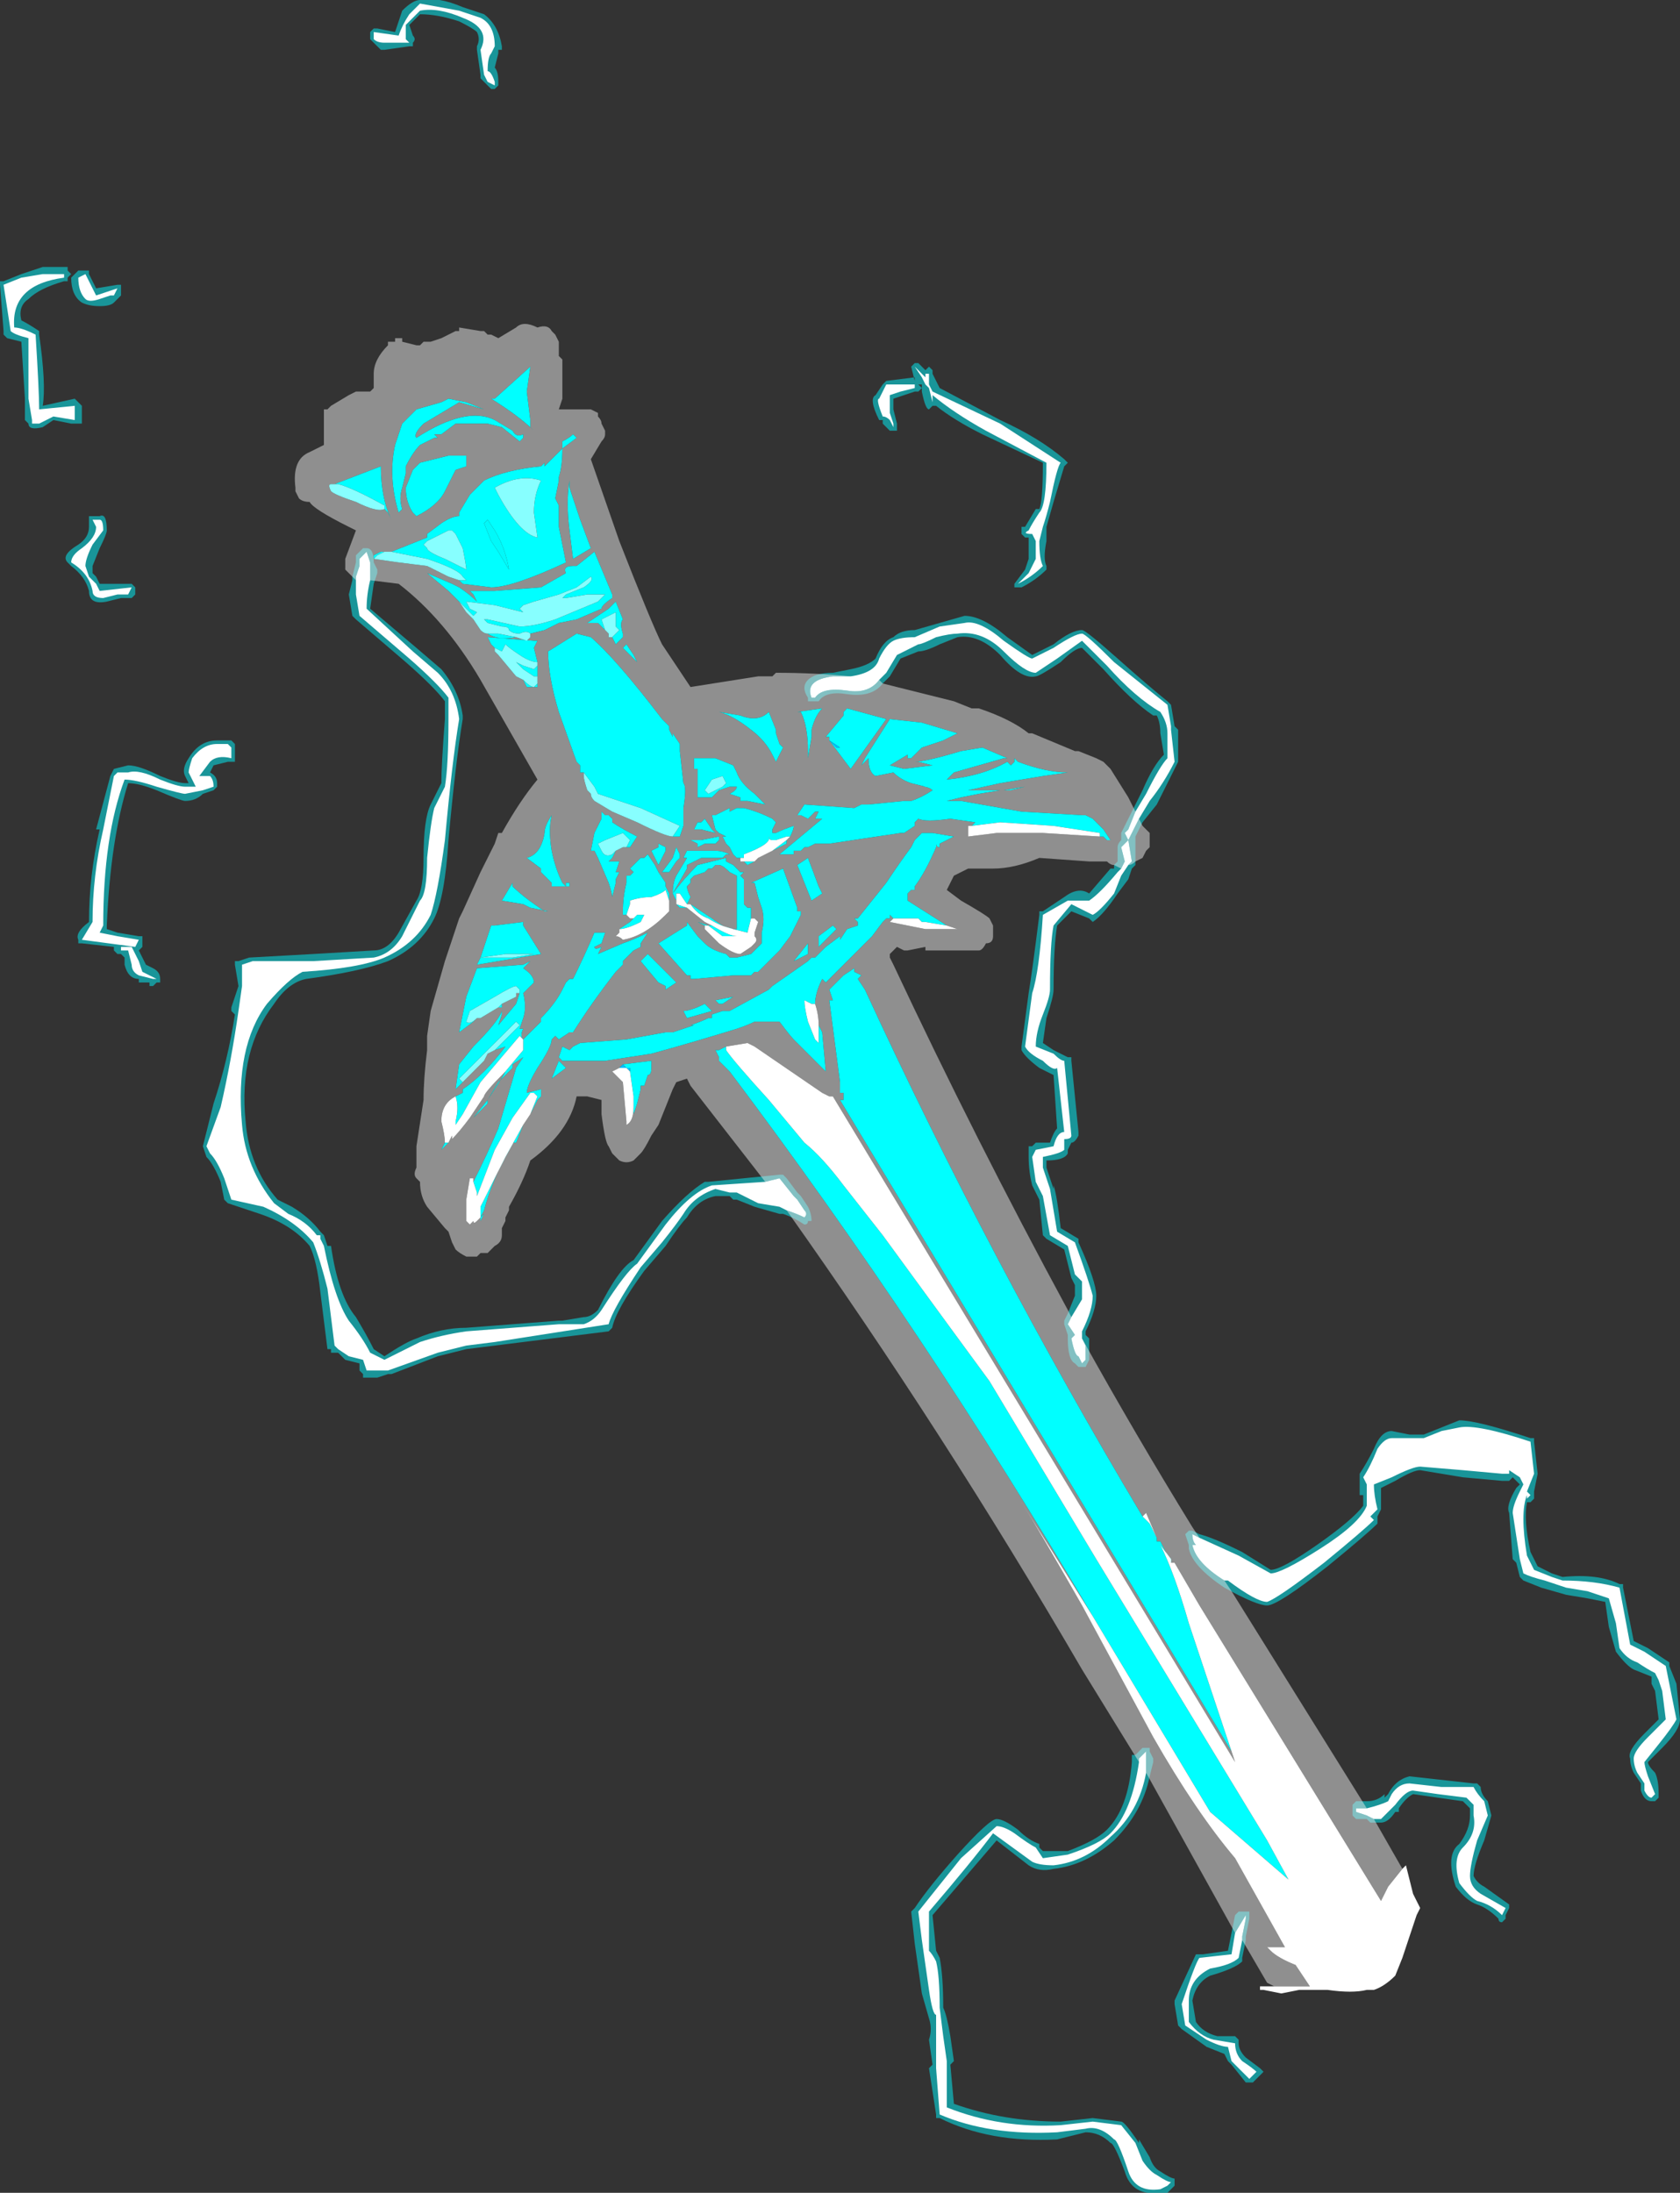 <?xml version="1.0" encoding="UTF-8" standalone="no"?>
<svg xmlns:ffdec="https://www.free-decompiler.com/flash" xmlns:xlink="http://www.w3.org/1999/xlink" ffdec:objectType="shape" height="30.8px" width="23.6px" xmlns="http://www.w3.org/2000/svg">
  <rect width="100%" height="100%" fill="#333333" stroke="none"/>
  <g transform="matrix(1.0, 0.0, 0.0, 1.0, 19.4, 28.05)">
    <path d="M-1.85 -1.2 L-1.85 -1.1 -1.9 -0.85 -1.9 -0.8 -1.95 -0.55 -1.95 -0.5 Q-2.05 -0.4 -2.4 -0.3 -2.6 -0.2 -2.65 0.05 L-2.6 0.35 Q-2.5 0.5 -2.3 0.55 L-2.05 0.55 -2.0 0.6 -2.0 0.65 Q-2.0 0.75 -1.9 0.85 L-1.7 1.0 -1.65 1.05 -1.8 1.2 -1.9 1.2 -2.1 0.95 -2.15 0.9 -2.2 0.8 -2.45 0.7 -2.8 0.45 -2.85 0.4 -2.9 0.1 -2.9 0.05 -2.6 -0.6 -2.5 -0.6 -2.15 -0.65 -2.05 -1.15 -2.0 -1.2 -1.85 -1.2 M-6.55 -1.25 Q-6.35 -1.55 -5.95 -2.0 -5.5 -2.5 -5.4 -2.5 -5.3 -2.5 -5.1 -2.35 -4.95 -2.2 -4.8 -2.15 L-4.8 -2.1 -4.75 -2.05 -4.4 -2.05 Q-4.0 -2.2 -3.85 -2.35 -3.55 -2.65 -3.5 -3.3 L-3.5 -3.4 -3.45 -3.4 -3.35 -3.5 -3.25 -3.5 -3.25 -3.45 -3.2 -3.35 -3.2 -3.3 -3.25 -3.1 Q-3.35 -2.6 -3.75 -2.2 -4.15 -1.85 -4.6 -1.8 -4.8 -1.75 -4.95 -1.85 L-5.4 -2.2 -6.3 -1.15 -6.25 -0.65 -6.2 -0.55 Q-6.15 -0.3 -6.15 0.15 -6.1 0.25 -6.05 0.55 L-6.0 0.9 -6.05 0.95 -6.0 1.5 Q-5.3 1.75 -4.5 1.75 L-4.05 1.7 -3.65 1.75 Q-3.6 1.75 -3.4 2.05 L-3.4 2.0 -3.25 2.25 Q-3.2 2.4 -3.1 2.45 -2.95 2.55 -2.9 2.55 L-2.9 2.65 -3.0 2.75 -3.1 2.75 Q-3.5 2.8 -3.6 2.45 -3.75 2.05 -3.8 2.05 -3.95 1.9 -4.15 1.9 L-4.55 2.0 Q-5.5 2.05 -6.2 1.7 L-6.25 1.7 -6.25 1.65 -6.35 1.0 -6.3 0.95 -6.35 0.6 Q-6.3 0.45 -6.35 0.3 L-6.45 -0.05 -6.55 -0.75 -6.6 -1.2 -6.55 -1.25 M-14.15 -8.95 L-14.15 -8.85 -14.1 -8.9 -14.15 -8.95 M-14.3 -20.35 L-14.25 -20.35 Q-14.15 -20.35 -14.15 -20.15 L-14.1 -20.05 -14.1 -20.0 -14.15 -19.85 -14.2 -19.5 -13.55 -18.95 -13.2 -18.65 Q-12.95 -18.35 -12.9 -18.0 L-12.9 -17.95 Q-13.0 -17.35 -13.1 -16.25 -13.15 -15.45 -13.3 -15.15 -13.5 -14.75 -13.95 -14.55 -14.35 -14.4 -15.1 -14.3 -15.35 -14.25 -15.55 -13.95 -16.05 -13.3 -15.95 -12.3 -15.9 -11.65 -15.5 -11.2 L-15.3 -11.1 Q-15.05 -10.95 -14.9 -10.75 L-14.85 -10.7 -14.8 -10.55 -14.75 -10.55 Q-14.65 -9.85 -14.4 -9.55 -14.25 -9.3 -14.15 -9.1 L-14.0 -9.0 Q-13.7 -9.2 -13.55 -9.25 -13.2 -9.4 -12.85 -9.4 L-11.55 -9.5 -11.5 -9.5 -11.2 -9.55 Q-11.1 -9.55 -11.0 -9.65 -10.7 -10.25 -10.5 -10.35 L-10.1 -10.9 Q-9.75 -11.3 -9.5 -11.45 L-9.45 -11.45 -8.45 -11.55 -8.4 -11.55 -8.35 -11.5 -8.2 -11.3 -8.15 -11.25 -8.05 -11.1 Q-8.0 -11.0 -8.0 -10.9 L-8.05 -10.9 Q-8.05 -10.85 -8.1 -10.85 -8.25 -10.95 -8.4 -11.0 L-8.45 -11.0 -8.8 -11.1 -9.05 -11.2 -9.1 -11.2 -9.15 -11.25 -9.35 -11.25 Q-9.6 -11.2 -9.75 -10.95 -9.85 -10.85 -10.05 -10.55 L-10.35 -10.2 Q-10.75 -9.65 -10.8 -9.4 L-10.85 -9.35 -12.85 -9.1 -13.25 -9.0 -13.9 -8.75 -13.95 -8.75 -14.1 -8.7 -14.3 -8.7 -14.3 -8.75 -14.35 -8.8 -14.35 -8.9 -14.55 -8.95 -14.65 -9.05 -14.75 -9.05 -14.75 -9.1 -14.8 -9.1 -14.9 -9.9 Q-14.95 -10.35 -15.05 -10.55 -15.3 -10.85 -15.75 -11.0 L-16.2 -11.15 -16.25 -11.2 -16.3 -11.45 Q-16.4 -11.7 -16.5 -11.8 L-16.55 -11.95 -16.4 -12.55 Q-16.2 -13.15 -16.1 -13.8 L-16.15 -13.85 -16.15 -13.9 -16.05 -14.2 -16.1 -14.5 -16.1 -14.55 -16.05 -14.55 -15.9 -14.6 -15.0 -14.65 -14.15 -14.7 Q-13.95 -14.7 -13.8 -14.95 L-13.55 -15.4 Q-13.45 -15.55 -13.45 -16.0 -13.45 -16.55 -13.35 -16.75 -13.25 -16.95 -13.2 -17.05 -13.2 -17.3 -13.15 -17.95 L-13.15 -18.2 Q-13.3 -18.4 -13.7 -18.75 L-14.4 -19.35 -14.45 -19.4 -14.5 -19.7 -14.45 -19.9 -14.45 -19.95 -14.4 -20.15 -14.4 -20.25 -14.3 -20.35 M-17.8 -17.25 L-17.6 -17.3 Q-17.45 -17.3 -17.15 -17.15 -16.9 -17.05 -16.8 -17.05 L-16.75 -17.05 -16.8 -17.15 Q-16.85 -17.25 -16.75 -17.4 -16.6 -17.65 -16.35 -17.65 L-16.15 -17.65 -16.1 -17.6 -16.1 -17.35 -16.2 -17.35 -16.4 -17.3 -16.45 -17.2 Q-16.35 -17.15 -16.35 -17.05 L-16.35 -17.0 -16.4 -16.95 -16.55 -16.9 Q-16.65 -16.8 -16.8 -16.8 -16.85 -16.8 -17.2 -16.95 -17.45 -17.05 -17.6 -17.05 -17.85 -16.25 -17.9 -15.05 L-17.9 -15.0 -17.75 -14.95 -17.45 -14.9 -17.4 -14.9 -17.4 -14.75 -17.45 -14.7 -17.35 -14.5 -17.25 -14.45 Q-17.15 -14.4 -17.15 -14.3 L-17.15 -14.25 -17.2 -14.25 -17.25 -14.2 -17.3 -14.2 -17.3 -14.25 -17.45 -14.25 -17.45 -14.3 Q-17.6 -14.3 -17.65 -14.5 L-17.65 -14.6 -17.7 -14.65 -17.75 -14.65 -17.8 -14.7 -17.8 -14.75 -18.25 -14.8 -18.3 -14.8 -18.3 -14.85 Q-18.35 -14.95 -18.15 -15.1 -18.15 -15.75 -18.0 -16.4 L-18.05 -16.4 -17.85 -17.15 -17.8 -17.25 M-17.9 -20.6 Q-17.9 -20.55 -18.0 -20.35 L-18.1 -20.1 -18.1 -20.0 -18.05 -19.95 -18.0 -19.85 -17.55 -19.85 -17.5 -19.8 -17.5 -19.7 -17.55 -19.65 -17.7 -19.65 -17.9 -19.6 Q-18.15 -19.55 -18.15 -19.75 -18.2 -19.95 -18.4 -20.1 L-18.45 -20.15 Q-18.55 -20.25 -18.3 -20.4 -18.15 -20.5 -18.15 -20.65 L-18.15 -20.8 -18.0 -20.8 Q-17.9 -20.85 -17.9 -20.6 M-18.8 -24.3 L-18.45 -24.3 -18.45 -24.25 -18.4 -24.2 -18.45 -24.15 -18.45 -24.1 -18.5 -24.1 Q-18.85 -24.0 -19.0 -23.85 -19.15 -23.75 -19.1 -23.55 -19.0 -23.5 -18.85 -23.4 L-18.85 -23.35 Q-18.75 -22.65 -18.8 -22.35 L-18.35 -22.45 -18.25 -22.35 -18.25 -22.1 -18.4 -22.1 -18.65 -22.15 -18.8 -22.05 Q-19.0 -22.0 -19.0 -22.1 L-19.05 -22.15 -19.05 -22.45 -19.1 -23.25 -19.3 -23.3 -19.35 -23.35 -19.35 -23.4 -19.4 -24.05 -19.4 -24.1 -19.35 -24.1 -19.1 -24.2 -18.8 -24.3 M-18.05 -24.0 L-17.75 -24.05 -17.7 -24.05 -17.7 -23.9 -17.8 -23.8 Q-17.85 -23.75 -18.0 -23.75 -18.15 -23.75 -18.25 -23.8 -18.4 -23.9 -18.4 -24.15 L-18.3 -24.25 -18.15 -24.25 -18.15 -24.2 -18.05 -24.0 M-12.7 -27.4 Q-12.65 -27.5 -12.7 -27.6 -12.75 -27.65 -12.95 -27.75 -13.25 -27.85 -13.5 -27.85 L-13.65 -27.7 -13.6 -27.55 Q-13.55 -27.5 -13.6 -27.45 L-13.6 -27.4 -13.65 -27.4 -14.0 -27.35 -14.05 -27.35 Q-14.1 -27.4 -14.2 -27.5 L-14.2 -27.6 -14.15 -27.65 -14.1 -27.65 -13.85 -27.6 -13.75 -27.9 Q-13.6 -28.05 -13.5 -28.05 -13.25 -28.1 -12.9 -27.95 L-12.6 -27.85 Q-12.4 -27.7 -12.35 -27.4 L-12.35 -27.35 -12.4 -27.35 -12.4 -27.3 -12.45 -27.1 Q-12.4 -27.05 -12.4 -26.9 L-12.4 -26.85 -12.45 -26.8 -12.5 -26.8 -12.65 -26.95 -12.65 -27.0 -12.7 -27.35 -12.7 -27.4 M-7.7 -18.6 L-7.45 -18.65 Q-7.2 -18.7 -7.1 -18.8 -7.0 -19.05 -6.85 -19.1 -6.75 -19.2 -6.55 -19.2 L-5.85 -19.4 Q-5.6 -19.4 -5.25 -19.1 L-4.9 -18.85 -4.6 -19.0 Q-4.35 -19.2 -4.2 -19.2 -4.15 -19.2 -3.7 -18.8 -3.25 -18.4 -3.0 -18.2 L-2.95 -18.15 -2.9 -17.85 -2.85 -17.8 -2.85 -17.35 -3.15 -16.75 -3.35 -16.5 -3.45 -16.3 -3.45 -15.9 -3.5 -15.85 -3.55 -15.7 -3.7 -15.5 Q-3.9 -15.2 -4.05 -15.1 L-4.1 -15.15 -4.35 -15.25 -4.55 -15.05 Q-4.6 -14.75 -4.6 -14.15 -4.6 -14.05 -4.7 -13.75 L-4.75 -13.4 -4.6 -13.3 Q-4.5 -13.25 -4.4 -13.2 L-4.35 -13.2 -4.35 -13.15 -4.25 -12.15 -4.25 -12.1 Q-4.3 -12.0 -4.35 -12.0 L-4.4 -11.9 -4.4 -11.85 Q-4.45 -11.75 -4.7 -11.75 L-4.7 -11.65 -4.6 -11.35 -4.6 -11.4 Q-4.55 -11.25 -4.5 -10.8 L-4.25 -10.65 -4.25 -10.6 Q-4.0 -10.05 -4.0 -9.85 -4.0 -9.65 -4.15 -9.35 L-4.15 -9.3 -4.1 -9.25 -4.1 -8.95 -4.15 -8.85 -4.25 -8.85 -4.3 -8.9 Q-4.4 -8.95 -4.4 -9.25 L-4.4 -9.3 -4.45 -9.45 -4.45 -9.5 -4.4 -9.6 -4.3 -9.85 -4.3 -10.0 -4.35 -10.1 -4.45 -10.5 -4.7 -10.65 -4.75 -10.7 -4.8 -11.2 -4.9 -11.4 Q-4.95 -11.6 -4.95 -11.8 L-4.95 -11.95 -4.9 -11.95 -4.85 -12.0 -4.65 -12.0 Q-4.6 -12.15 -4.55 -12.2 L-4.6 -12.95 Q-4.7 -13.0 -4.8 -13.05 -5.0 -13.2 -5.05 -13.3 L-5.05 -13.35 -4.95 -14.1 Q-4.9 -14.4 -4.8 -15.2 L-4.8 -15.25 -4.75 -15.25 -4.45 -15.45 Q-4.25 -15.6 -4.1 -15.5 L-3.8 -15.85 -3.75 -15.85 -3.75 -15.9 -3.7 -15.95 -3.7 -16.15 Q-3.7 -16.2 -3.65 -16.25 L-3.65 -16.35 -3.35 -16.95 Q-3.2 -17.3 -3.05 -17.45 L-3.1 -17.75 Q-3.1 -17.9 -3.15 -18.0 L-3.2 -18.0 Q-3.5 -18.2 -3.9 -18.65 L-4.2 -18.95 Q-4.3 -18.95 -4.5 -18.75 -4.8 -18.55 -4.85 -18.55 -5.05 -18.5 -5.35 -18.85 -5.65 -19.15 -5.95 -19.1 L-6.2 -19.0 Q-6.4 -18.9 -6.5 -18.9 L-6.75 -18.8 -6.9 -18.55 -7.0 -18.45 Q-7.15 -18.25 -7.5 -18.3 -7.8 -18.35 -7.9 -18.2 L-8.05 -18.2 -8.05 -18.25 Q-8.15 -18.4 -8.05 -18.5 -7.95 -18.6 -7.7 -18.6 M-6.25 -22.6 L-6.25 -22.6 M-4.75 -21.55 L-5.6 -21.95 Q-6.0 -22.15 -6.25 -22.35 L-6.3 -22.35 -6.35 -22.3 Q-6.4 -22.3 -6.45 -22.55 L-6.45 -22.65 -6.5 -22.65 -6.45 -22.6 -6.5 -22.55 -6.55 -22.55 -6.85 -22.45 -6.85 -22.3 -6.8 -22.1 -6.8 -22.0 -6.9 -22.0 -7.0 -22.1 -7.0 -22.15 -7.05 -22.15 Q-7.2 -22.45 -7.1 -22.5 L-7.0 -22.65 -6.95 -22.7 -6.55 -22.75 -6.55 -22.7 -6.6 -22.9 -6.55 -22.95 -6.5 -22.95 -6.4 -22.85 -6.35 -22.9 -6.3 -22.85 -6.3 -22.8 -6.2 -22.6 -5.35 -22.15 Q-4.8 -21.9 -4.45 -21.6 L-4.4 -21.55 -4.45 -21.5 -4.6 -21.0 -4.7 -20.65 -4.7 -20.45 Q-4.75 -20.2 -4.7 -20.1 L-4.7 -20.05 Q-4.85 -19.9 -5.05 -19.8 L-5.15 -19.8 -5.15 -19.85 -5.0 -20.05 -4.95 -20.2 -4.95 -20.5 -5.0 -20.5 -5.05 -20.55 -5.05 -20.65 -5.0 -20.65 -4.85 -20.9 -4.8 -20.9 Q-4.75 -21.0 -4.75 -21.55 M1.5 -2.75 L1.55 -2.55 1.45 -2.2 Q1.3 -1.85 1.3 -1.7 1.35 -1.6 1.45 -1.55 L1.8 -1.3 1.8 -1.25 1.75 -1.15 1.75 -1.1 1.7 -1.05 Q1.65 -1.05 1.65 -1.1 1.5 -1.25 1.35 -1.3 1.2 -1.35 1.05 -1.55 0.9 -2.0 1.1 -2.15 1.25 -2.35 1.25 -2.55 L1.25 -2.65 1.15 -2.75 0.45 -2.85 Q0.35 -2.8 0.25 -2.65 L0.25 -2.6 0.2 -2.6 Q0.1 -2.45 0.0 -2.45 L-0.15 -2.45 -0.2 -2.5 -0.35 -2.5 -0.4 -2.55 -0.4 -2.7 -0.35 -2.75 -0.2 -2.75 Q-0.05 -2.75 0.05 -2.85 L0.05 -2.8 0.1 -2.85 Q0.2 -3.05 0.4 -3.1 L1.3 -3.0 1.35 -3.0 1.4 -2.95 Q1.4 -2.85 1.5 -2.75 M0.85 -8.0 L1.1 -8.1 Q1.35 -8.1 2.1 -7.85 L2.15 -7.85 2.15 -7.8 2.2 -7.35 2.15 -7.1 2.15 -7.0 2.1 -6.95 2.05 -6.95 Q2.0 -6.7 2.1 -6.25 L2.2 -6.05 2.4 -5.95 2.55 -5.9 Q3.05 -5.95 3.35 -5.8 L3.4 -5.8 3.4 -5.75 3.55 -5.0 3.75 -4.9 4.05 -4.7 4.05 -4.65 4.15 -4.4 4.2 -3.9 Q4.2 -3.75 3.95 -3.5 L3.75 -3.3 Q3.75 -3.25 3.85 -3.15 3.9 -3.05 3.9 -2.85 L3.9 -2.8 3.85 -2.75 3.8 -2.75 Q3.7 -2.75 3.65 -2.9 3.65 -2.95 3.65 -3.0 L3.55 -3.15 Q3.5 -3.25 3.5 -3.35 3.45 -3.45 3.7 -3.7 L3.9 -3.9 3.85 -4.3 3.8 -4.4 3.8 -4.5 3.55 -4.6 Q3.45 -4.65 3.3 -4.85 L3.2 -5.2 3.15 -5.55 2.9 -5.6 2.6 -5.65 2.25 -5.75 2.0 -5.85 1.95 -5.9 1.9 -6.1 1.85 -6.15 1.8 -6.8 Q1.75 -6.9 1.9 -7.15 L1.95 -7.2 1.85 -7.3 1.8 -7.25 1.7 -7.25 1.15 -7.3 0.55 -7.4 Q0.45 -7.4 0.2 -7.25 L0.0 -7.15 0.0 -6.85 -0.05 -6.75 -0.05 -6.65 Q-0.2 -6.5 -0.75 -6.05 -1.45 -5.5 -1.6 -5.5 -1.75 -5.5 -2.2 -5.75 -2.65 -6.05 -2.7 -6.3 L-2.7 -6.35 -2.75 -6.5 -2.7 -6.55 -2.65 -6.55 -2.55 -6.5 Q-2.35 -6.45 -1.95 -6.25 L-1.55 -6.0 Q-1.4 -6.0 -0.9 -6.35 -0.4 -6.7 -0.25 -6.9 L-0.25 -7.05 -0.3 -7.05 -0.3 -7.35 Q-0.2 -7.5 -0.1 -7.7 0.0 -7.95 0.15 -7.95 L0.4 -7.9 Q0.55 -7.9 0.6 -7.9 L0.85 -8.0" fill="#00f7ff" fill-opacity="0.502" fill-rule="evenodd" stroke="none"/>
    <path d="M-14.35 -20.2 L-14.35 -20.1 -14.35 -20.2 M-0.1 -0.1 L-0.1 -0.1" fill="#00bfff" fill-opacity="0.2" fill-rule="evenodd" stroke="none"/>
    <path d="M-2.55 -6.45 L-2.65 -6.5 Q-2.65 -6.4 -2.6 -6.35 L-2.65 -6.35 Q-2.6 -6.1 -2.2 -5.85 L-2.1 -5.7 -0.2 -2.65 -0.35 -2.65 -0.35 -2.6 -0.2 -2.55 -0.1 -2.5 0.3 -1.8 0.1 -1.55 0.0 -1.35 -2.55 -5.5 -2.9 -6.1 -2.95 -6.1 -3.1 -6.4 -3.15 -6.4 -3.15 -6.45 -3.3 -6.8 -3.35 -6.75 Q-5.5 -10.35 -7.25 -14.15 L-7.35 -14.3 -7.3 -14.35 -7.4 -14.4 -7.4 -14.45 -7.55 -14.35 -7.75 -14.15 -7.7 -14.0 -7.75 -14.0 -7.6 -12.85 -7.6 -12.7 -7.55 -12.7 -7.55 -12.6 -7.6 -12.6 -7.3 -12.1 -2.1 -3.45 -2.05 -3.3 -7.7 -12.65 -7.75 -12.65 -7.85 -12.7 -8.8 -13.35 -8.9 -13.4 -9.2 -13.35 -9.3 -13.3 -9.35 -13.3 -9.3 -13.2 -9.3 -13.15 -9.15 -13.0 Q-6.4 -9.35 -4.05 -5.35 L-5.05 -6.95 Q-4.8 -6.55 -4.2 -5.5 L-3.2 -3.65 Q-2.6 -2.6 -2.05 -1.95 L-1.35 -0.7 -1.6 -0.7 -1.55 -0.65 Q-1.45 -0.55 -1.2 -0.45 L-1.0 -0.15 -1.5 -0.15 -1.6 -0.2 -1.95 -0.8 -1.95 -0.85 -1.9 -1.1 -1.9 -1.15 -2.05 -0.9 -3.3 -3.15 -3.3 -3.45 -3.4 -3.35 -3.4 -3.3 -4.2 -4.6 Q-6.15 -7.95 -8.35 -11.05 -8.2 -11.0 -8.1 -10.95 -8.05 -11.0 -8.1 -11.05 L-8.2 -11.2 -8.25 -11.25 -8.45 -11.5 -8.65 -11.45 -9.7 -12.8 -9.75 -12.9 -9.9 -12.85 -9.95 -12.75 -10.15 -12.25 -10.25 -12.1 Q-10.35 -11.9 -10.4 -11.85 -10.45 -11.8 -10.5 -11.75 -10.6 -11.7 -10.7 -11.75 L-10.8 -11.85 -10.85 -11.95 Q-10.9 -12.0 -10.95 -12.4 L-10.95 -12.6 -11.15 -12.65 -11.3 -12.65 Q-11.4 -12.15 -11.95 -11.75 -12.05 -11.45 -12.25 -11.1 L-12.25 -11.05 -12.3 -10.95 -12.3 -10.9 -12.35 -10.8 -12.35 -10.7 Q-12.35 -10.6 -12.45 -10.55 -12.5 -10.5 -12.55 -10.45 L-12.65 -10.45 -12.7 -10.4 -12.85 -10.4 Q-12.95 -10.45 -13.0 -10.5 L-13.05 -10.6 -13.1 -10.75 -13.15 -10.8 -13.4 -11.1 Q-13.5 -11.25 -13.5 -11.45 L-13.55 -11.5 Q-13.6 -11.55 -13.55 -11.65 L-13.55 -11.95 -13.45 -12.6 Q-13.45 -12.9 -13.4 -13.3 L-13.4 -13.5 -13.35 -13.85 -13.15 -14.55 -12.95 -15.15 -12.9 -15.25 -12.65 -15.8 -12.45 -16.2 -12.4 -16.35 -12.35 -16.35 Q-12.1 -16.8 -11.85 -17.1 L-12.65 -18.5 Q-13.15 -19.35 -13.8 -19.85 L-14.2 -19.9 -14.2 -20.15 -14.25 -20.3 -14.35 -20.2 -14.35 -20.1 -14.4 -19.95 -14.4 -19.9 -14.55 -20.05 -14.55 -20.2 -14.4 -20.6 -14.5 -20.65 Q-15.0 -20.9 -15.05 -21.0 -15.15 -21.0 -15.2 -21.05 L-15.25 -21.15 -15.25 -21.2 Q-15.3 -21.6 -15.05 -21.7 -14.95 -21.75 -14.85 -21.8 L-14.85 -22.3 -14.8 -22.3 -14.75 -22.35 -14.5 -22.5 -14.4 -22.55 -14.2 -22.55 -14.15 -22.6 -14.15 -22.8 Q-14.15 -23.0 -13.95 -23.2 L-13.95 -23.25 -13.85 -23.25 -13.85 -23.3 -13.75 -23.3 -13.75 -23.25 -13.55 -23.2 -13.5 -23.2 -13.45 -23.25 -13.35 -23.25 -13.2 -23.3 Q-13.1 -23.35 -13.0 -23.4 L-12.95 -23.4 -12.95 -23.45 -12.65 -23.4 -12.6 -23.4 -12.55 -23.35 -12.5 -23.35 -12.4 -23.3 -12.15 -23.45 Q-12.05 -23.55 -11.85 -23.45 -11.7 -23.5 -11.65 -23.4 L-11.6 -23.35 -11.55 -23.25 -11.55 -23.05 -11.5 -23.0 -11.5 -22.95 Q-11.5 -22.85 -11.5 -22.45 L-11.55 -22.3 -11.1 -22.3 -11.0 -22.25 -11.0 -22.2 Q-10.95 -22.15 -10.95 -22.1 L-10.9 -22.0 -10.9 -21.95 Q-10.9 -21.9 -10.95 -21.85 L-11.1 -21.6 -10.7 -20.45 Q-10.25 -19.3 -10.1 -19.0 L-9.7 -18.4 -8.75 -18.55 -8.55 -18.55 -8.5 -18.6 Q-7.95 -18.6 -7.45 -18.55 L-7.7 -18.55 Q-8.1 -18.5 -8.0 -18.25 L-7.95 -18.25 Q-7.85 -18.4 -7.5 -18.35 -7.2 -18.3 -7.05 -18.5 L-7.0 -18.45 -6.0 -18.2 -5.75 -18.1 -5.65 -18.1 Q-5.2 -17.95 -4.95 -17.75 L-4.9 -17.75 -4.3 -17.5 -4.25 -17.5 -4.0 -17.4 -3.9 -17.35 -3.8 -17.25 -3.55 -16.85 -3.45 -16.65 -3.55 -16.4 -3.6 -16.35 -3.55 -16.25 -3.4 -16.55 -3.35 -16.45 -3.25 -16.35 Q-3.25 -16.3 -3.25 -16.2 L-3.25 -16.15 -3.3 -16.1 -3.35 -16.0 -3.45 -15.95 Q-3.5 -15.9 -3.55 -15.9 L-3.5 -15.95 -3.55 -16.25 -3.65 -16.15 -3.6 -15.95 -3.65 -15.85 -3.75 -15.9 Q-3.8 -15.9 -3.85 -15.95 L-4.1 -15.95 -4.8 -16.0 Q-5.15 -15.85 -5.45 -15.85 L-5.8 -15.85 -6.0 -15.75 -6.1 -15.55 -5.9 -15.4 Q-5.55 -15.2 -5.5 -15.15 L-5.45 -15.05 -5.45 -14.9 Q-5.45 -14.8 -5.55 -14.8 -5.6 -14.7 -5.65 -14.7 L-6.4 -14.7 -6.4 -14.75 -6.65 -14.7 -6.7 -14.7 -6.8 -14.75 -6.9 -14.65 -6.9 -14.6 -6.85 -14.5 Q-5.7 -12.05 -4.4 -9.65 L-4.35 -9.55 -4.4 -9.45 -4.3 -9.3 -4.35 -9.25 Q-4.3 -9.0 -4.25 -9.0 L-4.2 -8.9 -4.15 -8.95 -4.15 -9.15 -4.2 -9.25 Q-3.45 -7.9 -2.65 -6.6 L-2.55 -6.45 M-11.5 -21.75 L-11.3 -21.9 -11.35 -21.95 Q-11.4 -21.9 -11.5 -21.85 L-11.5 -21.75 -11.75 -21.5 -11.75 -21.55 -11.8 -21.5 Q-12.3 -21.45 -12.6 -21.3 L-12.8 -21.1 -12.95 -20.85 -12.95 -20.8 Q-13.05 -20.8 -13.2 -20.7 L-13.4 -20.55 -13.4 -20.5 -13.9 -20.3 -14.0 -20.3 -14.05 -20.3 -14.15 -20.25 -14.15 -20.2 -13.8 -20.15 -13.4 -20.1 Q-13.2 -20.0 -13.1 -19.95 L-12.95 -19.9 -12.9 -19.85 -12.5 -19.8 Q-12.2 -19.8 -11.45 -20.15 L-11.55 -20.65 -11.55 -20.95 -11.6 -21.05 -11.55 -21.3 -11.55 -21.35 Q-11.5 -21.5 -11.5 -21.75 M-7.5 -18.1 L-7.55 -18.05 -7.55 -18.0 -7.8 -17.7 -7.75 -17.7 -7.75 -17.65 -7.45 -17.25 -6.95 -17.95 -7.5 -18.1 M-8.2 -18.05 L-8.15 -18.05 Q-8.05 -17.85 -8.05 -17.5 L-8.05 -17.4 -8.0 -17.7 -8.0 -17.8 Q-7.95 -18.0 -7.85 -18.1 L-8.2 -18.05 M-8.5 -17.8 L-8.6 -18.05 Q-8.75 -17.9 -9.0 -18.0 L-9.3 -18.05 Q-9.1 -18.0 -8.85 -17.8 -8.65 -17.65 -8.55 -17.45 L-8.5 -17.35 -8.4 -17.55 -8.45 -17.6 -8.5 -17.75 -8.5 -17.8 M-3.95 -16.3 L-3.9 -16.3 -3.85 -16.25 -3.8 -16.25 -3.9 -16.4 -4.05 -16.55 -4.15 -16.6 -4.2 -16.6 -5.05 -16.65 -5.9 -16.8 -6.1 -16.8 -5.9 -16.85 -5.65 -16.9 -5.35 -16.95 -5.2 -16.95 -5.0 -17.0 -5.3 -16.95 -5.8 -16.95 -5.35 -17.05 -4.75 -17.15 -4.4 -17.2 Q-4.7 -17.2 -5.1 -17.35 L-5.15 -17.4 -5.15 -17.35 -5.2 -17.3 -5.25 -17.35 Q-5.6 -17.15 -6.1 -17.1 L-6.0 -17.2 -5.3 -17.4 -5.25 -17.4 -5.6 -17.55 -5.9 -17.5 Q-6.4 -17.35 -6.55 -17.35 L-6.5 -17.35 -6.3 -17.3 -6.7 -17.25 -6.9 -17.3 -6.65 -17.45 -6.65 -17.4 -6.6 -17.4 -6.45 -17.55 -6.15 -17.65 -5.95 -17.75 -6.45 -17.9 -6.9 -17.95 -7.25 -17.4 -7.3 -17.3 -7.2 -17.4 Q-7.2 -17.2 -7.1 -17.15 L-6.85 -17.2 Q-6.75 -17.1 -6.6 -17.05 L-6.4 -17.0 -6.45 -17.0 Q-6.35 -17.0 -6.3 -16.95 -6.45 -16.85 -6.6 -16.8 L-6.7 -16.8 -7.2 -16.75 -7.3 -16.75 -7.4 -16.7 -8.1 -16.75 -8.2 -16.6 -8.15 -16.6 -8.05 -16.55 -7.95 -16.65 -7.9 -16.65 -7.95 -16.55 -7.85 -16.55 -8.45 -16.05 -8.25 -16.05 -8.25 -16.1 -8.15 -16.1 -8.1 -16.15 -8.05 -16.15 -7.95 -16.2 -7.75 -16.2 -6.75 -16.35 -6.7 -16.35 -6.55 -16.45 -6.55 -16.5 -6.5 -16.55 Q-6.4 -16.5 -6.05 -16.55 L-5.7 -16.5 -5.75 -16.45 -5.8 -16.45 -5.8 -16.4 -5.8 -16.35 -5.8 -16.35 -5.8 -16.3 -5.4 -16.35 -4.75 -16.35 -3.95 -16.3 M-11.1 -20.35 L-11.25 -20.75 -11.4 -21.2 -11.4 -21.3 Q-11.45 -21.0 -11.4 -20.6 L-11.35 -20.2 -11.1 -20.35 M-11.95 -19.15 L-11.75 -19.2 -11.55 -19.3 -11.3 -19.35 -10.95 -19.5 Q-10.95 -19.55 -10.8 -19.65 L-10.8 -19.7 -11.05 -20.3 -11.3 -20.1 -11.35 -20.1 Q-11.5 -20.1 -11.45 -20.0 L-11.8 -19.8 -12.45 -19.75 -12.8 -19.75 -12.75 -19.7 -12.7 -19.6 Q-12.8 -19.7 -12.95 -19.8 L-13.05 -19.85 -13.4 -20.0 -13.1 -19.75 -12.95 -19.6 -12.85 -19.45 -12.75 -19.35 -12.65 -19.2 Q-12.6 -19.15 -12.55 -19.15 -12.4 -19.05 -12.15 -19.1 L-12.0 -19.05 -11.95 -19.1 -11.95 -19.15 M-10.8 -19.1 L-10.75 -19.0 -10.65 -19.1 -10.65 -19.15 Q-10.7 -19.3 -10.65 -19.35 L-10.75 -19.6 -10.85 -19.5 -11.15 -19.3 -11.0 -19.3 -10.9 -19.2 -10.85 -19.15 -10.85 -19.1 -10.8 -19.1 M-10.6 -19.0 L-10.65 -18.95 -10.45 -18.75 -10.5 -18.85 -10.6 -19.0 M-9.95 -16.3 L-9.85 -16.3 -9.8 -16.45 -9.8 -16.7 Q-9.75 -17.0 -9.8 -17.05 L-9.85 -17.5 -9.85 -17.6 -9.95 -17.75 -9.95 -17.7 -10.0 -17.8 -10.0 -17.85 -10.1 -17.95 Q-10.75 -18.8 -11.1 -19.1 L-11.3 -19.15 -11.7 -18.9 Q-11.7 -18.55 -11.55 -18.05 L-11.3 -17.35 -11.25 -17.3 -11.25 -17.2 -11.2 -17.2 -11.2 -17.15 Q-11.2 -17.1 -11.15 -16.95 L-11.1 -16.9 Q-11.1 -16.85 -11.05 -16.8 L-10.8 -16.65 -10.45 -16.5 Q-10.05 -16.3 -9.95 -16.3 M-9.1 -17.3 L-9.35 -17.4 -9.65 -17.4 -9.65 -17.25 -9.6 -17.25 -9.6 -16.85 -9.4 -16.85 -9.3 -16.95 -9.15 -17.0 -9.05 -17.0 Q-9.05 -16.95 -9.15 -16.9 L-9.0 -16.85 -9.0 -16.8 -8.9 -16.8 -8.65 -16.75 -8.8 -16.9 Q-9.0 -17.05 -9.05 -17.2 L-9.1 -17.3 M-9.6 -16.5 L-9.65 -16.4 -9.55 -16.4 -9.35 -16.35 -9.4 -16.4 -9.5 -16.55 -9.55 -16.5 -9.6 -16.5 M-9.9 -16.15 L-9.95 -16.0 -10.1 -15.8 -10.0 -15.8 -9.9 -15.95 -9.85 -16.0 -9.85 -16.05 -9.9 -16.15 M-9.8 -16.0 L-9.75 -16.0 -9.9 -15.75 Q-9.95 -15.65 -9.95 -15.5 L-9.75 -15.85 -9.75 -15.9 -9.55 -16.0 -9.25 -16.0 -9.2 -16.05 -9.15 -16.05 Q-9.25 -16.1 -9.35 -16.1 L-9.75 -16.1 -9.8 -16.0 M-10.05 -16.15 L-10.15 -16.2 -10.15 -16.15 -10.25 -16.1 -10.15 -15.9 -10.05 -16.1 -10.05 -16.15 M-9.6 -16.15 L-9.5 -16.2 -9.35 -16.2 -9.3 -16.25 -9.3 -16.3 -9.55 -16.25 -9.7 -16.25 -9.6 -16.2 -9.6 -16.15 M-8.3 -16.3 Q-8.25 -16.4 -8.25 -16.45 -8.4 -16.4 -8.5 -16.35 L-8.55 -16.35 -8.55 -16.4 -8.5 -16.5 -8.55 -16.55 Q-8.75 -16.65 -8.95 -16.7 L-9.05 -16.7 -9.15 -16.65 -9.15 -16.7 -9.35 -16.6 -9.4 -16.6 -9.35 -16.4 -9.3 -16.35 -9.2 -16.3 -9.25 -16.3 -9.2 -16.2 -9.15 -16.15 -9.1 -16.05 -9.05 -16.0 -8.95 -16.0 -9.0 -16.0 -9.0 -15.95 -8.95 -15.95 -8.9 -15.9 -8.8 -15.95 -8.75 -16.0 -8.35 -16.2 -8.35 -16.25 -8.3 -16.3 M-8.85 -15.15 L-8.85 -15.3 -8.9 -15.3 -8.95 -15.35 -8.95 -15.7 -9.0 -15.75 -8.95 -15.8 -9.0 -15.8 -9.1 -15.9 -9.2 -15.95 -9.2 -16.0 -9.6 -15.9 Q-9.8 -15.7 -9.95 -15.5 L-9.9 -15.4 -9.9 -15.35 -9.85 -15.3 -9.75 -15.3 -9.5 -15.1 -9.4 -15.05 -9.45 -15.05 -9.6 -15.1 -9.5 -15.05 -9.5 -15.0 -9.3 -14.8 Q-9.1 -14.65 -9.0 -14.65 L-8.85 -14.75 -8.8 -14.8 Q-8.75 -14.85 -8.8 -14.9 L-8.8 -14.95 -8.75 -15.1 -8.8 -15.15 -8.85 -15.15 M-9.75 -15.35 L-9.7 -15.45 Q-9.75 -15.55 -9.75 -15.6 L-9.7 -15.65 -9.7 -15.7 -9.65 -15.75 -9.5 -15.8 -9.45 -15.85 -9.4 -15.85 -9.35 -15.9 -9.3 -15.9 Q-9.25 -15.9 -9.15 -15.8 L-9.05 -15.75 -9.05 -15.35 Q-9.05 -15.15 -9.05 -15.05 L-9.05 -15.0 -9.1 -15.0 Q-9.2 -15.0 -9.4 -15.15 L-9.7 -15.35 -9.75 -15.35 M-10.6 -16.15 L-10.55 -16.15 -10.45 -16.3 Q-10.65 -16.4 -10.8 -16.5 L-10.8 -16.55 -10.85 -16.6 -10.9 -16.6 -10.95 -16.65 -10.95 -16.55 -11.05 -16.35 -11.1 -16.1 -11.05 -16.1 -11.0 -16.0 -10.85 -15.65 Q-10.8 -15.5 -10.8 -15.45 L-10.75 -15.65 -10.75 -15.7 -10.7 -15.8 -10.75 -15.8 -10.7 -15.95 -10.85 -15.95 -10.8 -16.0 -10.75 -16.1 -10.65 -16.15 -10.6 -16.15 M-10.0 -15.4 L-10.0 -15.5 -10.05 -15.6 -10.05 -15.65 -10.15 -15.8 -10.2 -15.9 -10.3 -16.05 -10.35 -16.0 -10.4 -16.0 -10.55 -15.85 -10.5 -15.8 -10.55 -15.75 -10.6 -15.75 -10.6 -15.65 Q-10.65 -15.45 -10.65 -15.25 L-10.65 -15.2 -10.6 -15.2 -10.55 -15.15 -10.5 -15.15 -10.55 -15.1 -10.7 -15.0 -10.7 -14.95 -10.75 -14.9 Q-10.7 -14.9 -10.65 -14.85 -10.35 -14.9 -10.05 -15.2 L-10.0 -15.25 -10.0 -15.4 M-11.5 -15.65 Q-11.6 -15.85 -11.65 -16.1 -11.7 -16.4 -11.65 -16.6 -11.75 -16.45 -11.75 -16.35 -11.8 -16.05 -12.0 -16.0 L-11.8 -15.85 -11.8 -15.8 -11.65 -15.65 -11.65 -15.6 -11.45 -15.6 -11.5 -15.65 M-11.4 -15.65 L-11.45 -15.65 -11.45 -15.6 -11.4 -15.6 -11.4 -15.65 M-11.95 -12.4 L-11.85 -12.6 -11.8 -12.65 -11.8 -12.75 -12.0 -12.7 Q-12.0 -12.8 -11.85 -13.05 -11.65 -13.35 -11.65 -13.45 L-11.6 -13.5 -11.55 -13.45 -11.4 -13.55 -11.35 -13.55 Q-11.1 -13.95 -10.75 -14.4 L-10.65 -14.5 -10.65 -14.55 -10.5 -14.7 -10.4 -14.75 -10.4 -14.8 -10.3 -14.95 Q-10.5 -14.85 -10.65 -14.8 L-11.0 -14.65 -10.95 -14.75 Q-11.05 -14.7 -11.05 -14.75 L-10.95 -14.8 -10.9 -14.95 -11.05 -14.95 Q-11.2 -14.6 -11.35 -14.3 L-11.4 -14.3 -11.45 -14.25 -11.5 -14.15 Q-11.6 -13.95 -11.8 -13.75 L-11.8 -13.7 -12.05 -13.45 Q-12.1 -13.5 -12.05 -13.6 L-12.1 -13.6 -12.05 -13.75 Q-12.0 -13.9 -12.05 -14.1 L-11.9 -14.25 Q-11.9 -14.35 -12.05 -14.45 L-11.95 -14.55 -12.05 -14.5 -12.7 -14.45 -12.85 -14.05 -12.95 -13.55 -12.75 -13.7 -12.7 -13.75 -12.65 -13.75 -12.4 -13.9 -12.35 -13.9 -12.35 -13.95 -12.15 -14.05 -12.15 -14.1 -12.1 -14.1 -12.15 -13.95 -12.4 -13.65 -12.35 -13.8 -12.35 -13.85 Q-12.4 -13.7 -12.75 -13.35 L-12.95 -13.1 -13.0 -12.75 -12.7 -13.05 -12.6 -13.15 -12.55 -13.25 -12.45 -13.3 -12.3 -13.35 Q-12.6 -12.95 -12.9 -12.75 L-12.9 -12.7 -13.0 -12.65 Q-13.2 -12.55 -13.2 -12.3 -13.15 -12.1 -13.15 -12.0 L-13.2 -11.9 -13.1 -12.0 -13.05 -12.1 -13.05 -12.05 Q-12.95 -12.15 -12.8 -12.35 L-12.6 -12.65 Q-12.6 -12.7 -12.3 -13.0 -12.35 -12.9 -12.55 -12.6 L-12.75 -12.35 -12.55 -12.55 -12.55 -12.6 -12.4 -12.85 -12.2 -13.05 -12.2 -13.1 -12.05 -13.2 -12.15 -13.05 -12.4 -12.2 Q-12.55 -11.85 -12.75 -11.45 L-12.75 -11.5 -12.8 -11.5 -12.85 -11.2 Q-12.85 -11.0 -12.85 -10.95 L-12.85 -10.9 -12.8 -10.85 -12.75 -10.9 Q-12.75 -10.85 -12.7 -10.9 L-12.65 -10.95 -12.65 -10.9 -12.6 -11.0 -12.65 -10.95 -12.6 -11.05 Q-12.5 -11.45 -12.2 -12.0 L-12.15 -12.0 -12.05 -12.25 -11.95 -12.4 M-10.15 -14.25 L-10.05 -14.2 -10.05 -14.15 -9.9 -14.25 -10.3 -14.65 -10.4 -14.55 -10.15 -14.25 M-8.85 -15.65 L-8.8 -15.65 -8.75 -15.45 -8.7 -15.3 Q-8.65 -15.15 -8.7 -14.95 L-8.7 -14.8 -8.85 -14.65 -9.05 -14.6 -9.15 -14.6 -9.2 -14.65 Q-9.4 -14.7 -9.5 -14.8 L-9.6 -14.9 -9.75 -15.1 -9.75 -15.05 -10.15 -14.8 -9.75 -14.35 -9.7 -14.35 -9.7 -14.3 -9.65 -14.3 -9.1 -14.35 -8.85 -14.35 -8.8 -14.4 -8.75 -14.4 -8.45 -14.7 -8.3 -14.9 -8.15 -15.2 -8.15 -15.25 -8.2 -15.25 -8.2 -15.3 -8.4 -15.85 -8.85 -15.65 M-6.1 -15.05 L-6.65 -15.4 -6.65 -15.5 -6.6 -15.55 -6.55 -15.55 -6.55 -15.6 Q-6.4 -15.8 -6.25 -16.15 L-6.25 -16.2 Q-6.25 -16.15 -6.2 -16.15 L-6.2 -16.2 -6.0 -16.3 -6.3 -16.35 -6.45 -16.35 -6.55 -16.25 -6.6 -16.15 Q-6.75 -15.95 -6.95 -15.65 L-7.35 -15.15 -7.4 -15.15 -7.35 -15.1 -7.35 -15.05 -7.5 -15.0 -7.6 -14.85 -7.6 -14.9 -7.8 -14.75 -7.95 -14.6 -8.0 -14.6 -8.05 -14.55 -8.55 -14.2 -8.6 -14.15 -9.15 -13.85 -9.25 -13.85 -9.4 -13.8 -9.4 -13.75 -9.45 -13.75 Q-9.55 -13.7 -9.7 -13.65 L-9.65 -13.65 -9.95 -13.55 -10.05 -13.55 -10.6 -13.45 -11.25 -13.4 -11.35 -13.35 -11.4 -13.3 -11.5 -13.35 -11.55 -13.2 -11.5 -13.15 -10.9 -13.15 -10.25 -13.25 Q-9.7 -13.4 -9.05 -13.6 -8.9 -13.65 -8.8 -13.7 L-8.45 -13.7 Q-8.3 -13.5 -8.25 -13.45 L-7.8 -13.0 -7.85 -13.55 -7.9 -13.65 Q-7.9 -13.8 -7.95 -13.95 -7.95 -14.1 -7.85 -14.3 L-7.8 -14.25 -7.15 -14.9 -7.0 -15.1 -6.95 -15.15 -6.9 -15.15 -6.9 -15.2 -6.85 -15.15 -6.9 -15.1 -6.4 -15.0 -5.95 -15.0 -6.1 -15.05 M-8.05 -14.75 L-8.05 -14.8 -8.25 -14.55 -8.05 -14.65 -8.05 -14.75 M-7.8 -15.35 L-7.8 -15.35 M-8.05 -16.0 L-8.2 -15.9 -8.0 -15.4 -7.85 -15.5 -7.9 -15.6 -8.05 -16.0 M-7.9 -14.75 L-7.65 -15.0 -7.7 -15.05 -7.9 -14.9 -7.9 -14.75 M-14.65 -21.25 L-14.75 -21.25 Q-14.8 -21.25 -14.75 -21.15 -14.7 -21.1 -14.4 -21.0 -14.1 -20.85 -14.0 -20.9 L-13.95 -20.85 -13.9 -20.75 Q-14.05 -21.05 -14.05 -21.5 L-14.7 -21.25 -14.65 -21.25 M-13.55 -22.3 L-13.75 -22.1 -13.85 -21.8 Q-13.95 -21.35 -13.8 -20.85 L-13.75 -20.9 Q-13.8 -21.05 -13.75 -21.2 L-13.7 -21.4 -13.7 -21.5 Q-13.6 -21.7 -13.5 -21.8 L-13.3 -21.9 -13.25 -21.9 -13.3 -21.95 -13.2 -21.95 -13.0 -22.1 -12.55 -22.1 -12.35 -22.05 -12.1 -21.85 -12.05 -21.9 -12.05 -21.95 Q-12.15 -21.9 -12.2 -22.0 L-12.45 -22.15 Q-12.85 -22.35 -13.55 -21.9 -13.6 -21.95 -13.45 -22.1 L-12.95 -22.4 -12.6 -22.3 -12.85 -22.4 -13.1 -22.45 -13.2 -22.4 -13.55 -22.3 M-12.0 -22.55 L-11.95 -22.9 -12.45 -22.45 -12.5 -22.45 Q-12.1 -22.2 -11.9 -22.0 L-11.95 -22.05 -11.95 -22.15 -12.0 -22.55 M-13.5 -21.55 L-13.6 -21.45 -13.7 -21.2 Q-13.7 -21.0 -13.6 -20.85 L-13.55 -20.8 Q-13.25 -20.95 -13.15 -21.15 L-13.0 -21.45 -12.85 -21.5 -12.85 -21.65 -13.1 -21.65 -13.5 -21.55 M-11.85 -18.75 L-11.9 -18.95 -11.85 -19.05 -11.9 -19.05 -12.55 -19.1 -12.5 -19.0 -12.45 -18.95 -12.45 -18.9 -12.4 -18.85 -12.15 -18.55 -12.05 -18.5 -12.0 -18.4 -11.9 -18.4 -11.85 -18.4 -11.85 -18.45 -11.85 -18.55 -11.85 -18.7 -11.85 -18.75 M-12.2 -15.65 L-12.35 -15.4 -12.05 -15.35 -11.95 -15.3 -11.7 -15.25 -11.75 -15.25 Q-12.05 -15.45 -12.2 -15.6 L-12.2 -15.65 M-12.05 -15.05 L-12.05 -15.1 -12.45 -15.05 -12.5 -15.05 -12.65 -14.6 -12.7 -14.5 -11.8 -14.65 -12.05 -15.05 M-9.25 -13.95 L-9.1 -14.05 -9.35 -14.0 -9.3 -13.95 -9.25 -13.95 M-9.5 -13.95 Q-9.7 -13.85 -9.8 -13.85 L-9.75 -13.75 -9.4 -13.85 -9.5 -13.95 M-10.2 -13.15 L-10.2 -13.15 M-11.45 -13.05 L-11.55 -13.15 -11.65 -12.9 -11.45 -13.05 M-11.4 -13.05 L-11.4 -13.05 M-9.45 -14.1 L-9.45 -14.1 M-10.5 -12.5 L-10.5 -12.4 -10.45 -12.55 -10.4 -12.75 -10.4 -12.8 -10.35 -12.8 -10.3 -12.95 Q-10.25 -12.95 -10.25 -13.05 L-10.25 -13.1 -10.25 -13.15 -10.65 -13.1 -10.7 -13.05 -10.8 -13.0 -10.65 -12.85 -10.6 -12.3 -10.6 -12.25 Q-10.5 -12.3 -10.5 -12.5 M-10.7 -13.05 L-10.7 -13.05" fill="#ebebeb" fill-opacity="0.502" fill-rule="evenodd" stroke="none"/>
    <path d="M-2.95 -6.1 L-2.95 -6.15 -3.1 -6.35 Q-2.9 -5.95 -2.7 -5.25 L-2.1 -3.45 -7.3 -12.1 -7.6 -12.6 -7.55 -12.6 -7.55 -12.7 -7.6 -12.7 -7.6 -12.85 -7.75 -14.0 -7.7 -14.0 -7.75 -14.15 -7.55 -14.35 -7.4 -14.45 -7.4 -14.4 -7.3 -14.35 -7.35 -14.3 -7.25 -14.15 Q-5.5 -10.35 -3.35 -6.75 L-3.25 -6.65 -3.15 -6.45 -3.15 -6.4 -3.1 -6.4 -2.95 -6.1 M-9.2 -13.35 L-9.2 -13.3 Q-9.1 -13.15 -8.6 -12.6 L-8.1 -12.0 Q-7.85 -11.8 -7.55 -11.4 L-7.0 -10.7 -6.05 -9.4 -5.5 -8.65 -4.0 -6.15 -1.6 -2.2 -1.3 -1.65 -2.4 -2.6 -4.05 -5.35 Q-6.4 -9.35 -9.15 -13.0 L-9.3 -13.15 -9.3 -13.2 -9.35 -13.3 -9.3 -13.3 -9.2 -13.35 M-11.5 -21.75 L-11.5 -21.85 Q-11.4 -21.9 -11.35 -21.95 L-11.3 -21.9 -11.5 -21.75 Q-11.5 -21.5 -11.55 -21.35 L-11.55 -21.3 -11.6 -21.05 -11.55 -20.95 -11.55 -20.65 -11.45 -20.15 Q-12.2 -19.8 -12.5 -19.8 L-12.9 -19.85 -12.95 -19.9 -12.85 -19.9 -12.9 -19.95 Q-12.95 -20.05 -13.4 -20.2 L-13.9 -20.3 -13.4 -20.5 -13.4 -20.55 -13.2 -20.7 Q-13.05 -20.8 -12.95 -20.8 L-12.95 -20.85 -12.8 -21.1 -12.6 -21.3 Q-12.3 -21.45 -11.8 -21.5 L-11.75 -21.55 -11.75 -21.5 -11.5 -21.75 M-14.15 -20.2 L-14.15 -20.25 -14.05 -20.3 -14.0 -20.3 -14.1 -20.25 -14.15 -20.2 M-8.5 -17.8 L-8.5 -17.75 -8.45 -17.6 -8.4 -17.55 -8.5 -17.35 -8.55 -17.45 Q-8.65 -17.65 -8.85 -17.8 -9.1 -18.0 -9.3 -18.05 L-9.0 -18.0 Q-8.75 -17.9 -8.6 -18.05 L-8.5 -17.8 M-8.2 -18.05 L-7.85 -18.1 Q-7.95 -18.0 -8.0 -17.8 L-8.0 -17.7 -8.05 -17.4 -8.05 -17.5 Q-8.05 -17.85 -8.15 -18.05 L-8.2 -18.05 M-7.5 -18.1 L-6.95 -17.95 -7.45 -17.25 -7.75 -17.65 -7.75 -17.7 -7.8 -17.7 -7.55 -18.0 -7.55 -18.05 -7.5 -18.1 M-5.75 -16.45 L-5.7 -16.5 -6.05 -16.55 Q-6.4 -16.5 -6.5 -16.55 L-6.55 -16.5 -6.55 -16.45 -6.7 -16.35 -6.75 -16.35 -7.75 -16.2 -7.95 -16.2 -8.05 -16.15 -8.1 -16.15 -8.15 -16.1 -8.25 -16.1 -8.25 -16.05 -8.45 -16.05 -7.85 -16.55 -7.95 -16.55 -7.9 -16.65 -7.95 -16.65 -8.05 -16.55 -8.15 -16.6 -8.2 -16.6 -8.1 -16.75 -7.4 -16.7 -7.3 -16.75 -7.2 -16.75 -6.7 -16.8 -6.6 -16.8 Q-6.45 -16.85 -6.3 -16.95 -6.35 -17.0 -6.45 -17.0 L-6.4 -17.0 -6.6 -17.05 Q-6.75 -17.1 -6.85 -17.2 L-7.1 -17.15 Q-7.2 -17.2 -7.2 -17.4 L-7.3 -17.3 -7.25 -17.4 -6.9 -17.95 -6.45 -17.9 -5.95 -17.75 -6.15 -17.65 -6.45 -17.55 -6.6 -17.4 -6.65 -17.4 -6.65 -17.45 -6.9 -17.3 -6.7 -17.25 -6.3 -17.3 -6.5 -17.35 -6.55 -17.35 Q-6.4 -17.35 -5.9 -17.5 L-5.6 -17.55 -5.25 -17.4 -5.3 -17.4 -6.0 -17.2 -6.1 -17.1 Q-5.6 -17.15 -5.25 -17.35 L-5.2 -17.3 -5.15 -17.35 -5.15 -17.4 -5.1 -17.35 Q-4.7 -17.2 -4.4 -17.2 L-4.75 -17.15 -5.35 -17.05 -5.8 -16.95 -5.3 -16.95 -5.0 -17.0 -5.2 -16.95 -5.35 -16.95 -5.65 -16.9 -5.9 -16.85 -6.1 -16.8 -5.9 -16.8 -5.05 -16.65 -4.2 -16.6 -4.15 -16.6 -4.05 -16.55 -3.9 -16.4 -3.8 -16.25 -3.85 -16.25 -3.9 -16.3 -3.95 -16.3 -3.95 -16.35 -4.6 -16.45 -5.35 -16.5 -5.75 -16.45 M-5.8 -16.35 L-5.8 -16.35 -5.8 -16.4 -5.8 -16.35 M-11.1 -20.35 L-11.35 -20.2 -11.4 -20.6 Q-11.45 -21.0 -11.4 -21.3 L-11.4 -21.2 -11.25 -20.75 -11.1 -20.35 M-11.95 -19.15 Q-12.0 -19.2 -12.1 -19.15 -12.2 -19.15 -12.25 -19.2 -12.25 -19.25 -12.35 -19.25 L-12.55 -19.3 -12.6 -19.35 -12.55 -19.35 -12.1 -19.25 Q-11.9 -19.25 -11.6 -19.35 L-11.0 -19.6 -10.9 -19.7 -11.15 -19.7 -11.45 -19.65 -11.5 -19.65 -11.45 -19.7 -11.2 -19.8 Q-11.05 -19.9 -11.1 -19.95 L-11.3 -19.8 -11.55 -19.7 -11.9 -19.6 -12.05 -19.55 -12.1 -19.5 -12.05 -19.45 -12.45 -19.55 -12.85 -19.6 -12.8 -19.5 -12.7 -19.45 -12.75 -19.4 -13.1 -19.75 -13.4 -20.0 -13.05 -19.85 -12.95 -19.8 Q-12.8 -19.7 -12.7 -19.6 L-12.75 -19.7 -12.8 -19.75 -12.45 -19.75 -11.8 -19.8 -11.45 -20.0 Q-11.5 -20.1 -11.35 -20.1 L-11.3 -20.1 -11.05 -20.3 -10.8 -19.7 -10.8 -19.65 Q-10.95 -19.55 -10.95 -19.5 L-11.3 -19.35 -11.55 -19.3 -11.75 -19.2 -11.95 -19.15 M-12.55 -19.15 L-12.4 -19.15 -12.15 -19.1 Q-12.4 -19.05 -12.55 -19.15 M-10.9 -19.2 L-11.0 -19.3 -11.15 -19.3 -10.85 -19.5 -10.75 -19.6 -10.65 -19.35 Q-10.7 -19.3 -10.65 -19.15 L-10.65 -19.1 -10.75 -19.0 -10.8 -19.1 -10.7 -19.2 -10.75 -19.25 -10.75 -19.45 Q-10.85 -19.4 -10.95 -19.35 L-10.9 -19.2 M-10.6 -19.0 L-10.5 -18.85 -10.45 -18.75 -10.65 -18.95 -10.6 -19.0 M-11.2 -17.15 L-11.2 -17.2 -11.25 -17.2 -11.25 -17.3 -11.3 -17.35 -11.55 -18.05 Q-11.7 -18.55 -11.7 -18.9 L-11.3 -19.15 -11.1 -19.1 Q-10.75 -18.8 -10.1 -17.95 L-10.0 -17.85 -10.0 -17.8 -9.95 -17.7 -9.95 -17.75 -9.85 -17.6 -9.85 -17.5 -9.8 -17.05 Q-9.75 -17.0 -9.8 -16.7 L-9.8 -16.45 -9.85 -16.3 -9.95 -16.3 -9.85 -16.45 -10.4 -16.7 -11.0 -16.9 -11.05 -17.0 -11.2 -17.2 -11.2 -17.15 M-9.1 -17.3 L-9.05 -17.2 Q-9.0 -17.05 -8.8 -16.9 L-8.65 -16.75 -8.9 -16.8 -9.0 -16.8 -9.0 -16.85 -9.15 -16.9 Q-9.05 -16.95 -9.05 -17.0 L-9.15 -17.0 -9.3 -16.95 -9.4 -16.85 -9.6 -16.85 -9.6 -17.25 -9.65 -17.25 -9.65 -17.4 -9.35 -17.4 -9.1 -17.3 M-9.25 -17.15 L-9.4 -17.1 -9.5 -16.95 -9.45 -16.9 -9.25 -17.0 -9.2 -17.05 -9.25 -17.15 M-9.6 -16.5 L-9.55 -16.5 -9.5 -16.55 -9.4 -16.4 -9.35 -16.35 -9.55 -16.4 -9.65 -16.4 -9.6 -16.5 M-9.9 -16.15 L-9.85 -16.05 -9.85 -16.0 -9.9 -15.95 -10.0 -15.8 -10.1 -15.8 -9.95 -16.0 -9.9 -16.15 M-9.8 -16.0 L-9.75 -16.1 -9.35 -16.1 Q-9.25 -16.1 -9.15 -16.05 L-9.2 -16.05 -9.25 -16.0 -9.55 -16.0 -9.75 -15.9 -9.75 -15.85 -9.95 -15.5 Q-9.95 -15.65 -9.9 -15.75 L-9.75 -16.0 -9.8 -16.0 M-10.05 -16.15 L-10.05 -16.1 -10.15 -15.9 -10.25 -16.1 -10.15 -16.15 -10.15 -16.2 -10.05 -16.15 M-9.6 -16.15 L-9.6 -16.2 -9.7 -16.25 -9.55 -16.25 -9.3 -16.3 -9.3 -16.25 -9.35 -16.2 -9.5 -16.2 -9.6 -16.15 M-8.95 -16.0 L-9.05 -16.0 -9.1 -16.05 -9.15 -16.15 -9.2 -16.2 -9.25 -16.3 -9.2 -16.3 -9.3 -16.35 -9.35 -16.4 -9.4 -16.6 -9.35 -16.6 -9.15 -16.7 -9.15 -16.65 -9.05 -16.7 -8.95 -16.7 Q-8.75 -16.65 -8.55 -16.55 L-8.5 -16.5 -8.55 -16.4 -8.55 -16.35 -8.5 -16.35 Q-8.4 -16.4 -8.25 -16.45 -8.25 -16.4 -8.3 -16.3 L-8.35 -16.3 -8.5 -16.25 -8.55 -16.25 Q-8.6 -16.25 -8.6 -16.3 -8.55 -16.2 -8.95 -16.05 L-8.95 -16.0 M-8.35 -16.25 L-8.35 -16.2 -8.75 -16.0 -8.55 -16.1 -8.35 -16.25 M-8.8 -15.95 L-8.9 -15.9 -8.95 -15.95 -8.8 -15.95 M-9.0 -15.95 L-9.0 -16.0 -9.0 -15.95 M-9.9 -15.4 L-9.95 -15.5 Q-9.8 -15.7 -9.6 -15.9 L-9.2 -16.0 -9.2 -15.95 -9.1 -15.9 -9.0 -15.8 -8.95 -15.8 -9.0 -15.75 -8.95 -15.7 -8.95 -15.35 -8.9 -15.3 -8.85 -15.3 -8.85 -15.15 -8.9 -14.95 -9.1 -15.0 -9.05 -15.0 -9.05 -15.05 Q-9.05 -15.15 -9.05 -15.35 L-9.05 -15.75 -9.15 -15.8 Q-9.25 -15.9 -9.3 -15.9 L-9.35 -15.9 -9.4 -15.85 -9.45 -15.85 -9.5 -15.8 -9.65 -15.75 -9.7 -15.7 -9.7 -15.65 -9.75 -15.6 Q-9.75 -15.55 -9.7 -15.45 L-9.75 -15.35 -9.85 -15.5 -9.9 -15.5 Q-9.9 -15.45 -9.9 -15.4 L-9.9 -15.35 -9.75 -15.3 -9.85 -15.3 -9.9 -15.35 -9.9 -15.4 M-9.5 -15.05 L-9.6 -15.1 -9.45 -15.05 -9.4 -15.05 Q-9.15 -14.9 -9.05 -14.9 L-9.25 -14.9 -9.45 -15.05 -9.5 -15.05 M-10.75 -16.1 L-10.8 -16.0 -10.85 -15.95 -10.7 -15.95 -10.75 -15.8 -10.7 -15.8 -10.75 -15.7 -10.75 -15.65 -10.8 -15.45 Q-10.8 -15.5 -10.85 -15.65 L-11.0 -16.0 -11.05 -16.1 -11.1 -16.1 -11.05 -16.35 -10.95 -16.55 -10.95 -16.65 -10.9 -16.6 -10.85 -16.6 -10.8 -16.55 -10.8 -16.5 Q-10.65 -16.4 -10.45 -16.3 L-10.55 -16.15 -10.6 -16.15 -10.55 -16.25 -10.65 -16.35 -10.9 -16.25 -11.0 -16.2 -10.95 -16.1 Q-10.9 -16.0 -10.8 -16.05 L-10.75 -16.1 M-10.6 -15.2 L-10.65 -15.2 -10.65 -15.25 Q-10.65 -15.45 -10.6 -15.65 L-10.6 -15.75 -10.55 -15.75 -10.5 -15.8 -10.55 -15.85 -10.4 -16.0 -10.35 -16.0 -10.3 -16.05 -10.2 -15.9 -10.15 -15.8 -10.05 -15.65 -10.05 -15.6 -10.0 -15.5 -10.0 -15.4 -10.05 -15.55 Q-10.1 -15.5 -10.25 -15.45 -10.4 -15.45 -10.55 -15.4 L-10.55 -15.35 -10.6 -15.2 M-10.0 -15.25 L-10.05 -15.2 -10.0 -15.25 M-10.7 -15.0 L-10.55 -15.1 -10.5 -15.15 -10.45 -15.2 -10.35 -15.2 -10.4 -15.1 Q-10.6 -15.0 -10.7 -15.0 M-12.7 -13.75 L-12.75 -13.7 -12.95 -13.55 -12.85 -14.05 -12.7 -14.45 -12.05 -14.5 -11.95 -14.55 -12.05 -14.45 Q-11.9 -14.35 -11.9 -14.25 L-12.05 -14.1 Q-12.0 -13.9 -12.05 -13.75 L-12.1 -13.6 -12.05 -13.6 Q-12.1 -13.5 -12.05 -13.45 L-11.8 -13.7 -11.8 -13.75 Q-11.6 -13.95 -11.5 -14.15 L-11.45 -14.25 -11.4 -14.3 -11.35 -14.3 Q-11.2 -14.6 -11.05 -14.95 L-10.9 -14.95 -10.95 -14.8 -11.05 -14.75 Q-11.05 -14.7 -10.95 -14.75 L-11.0 -14.65 -10.65 -14.8 Q-10.5 -14.85 -10.3 -14.95 L-10.4 -14.8 -10.4 -14.75 -10.5 -14.7 -10.65 -14.55 -10.65 -14.5 -10.75 -14.4 Q-11.1 -13.95 -11.35 -13.55 L-11.4 -13.55 -11.55 -13.45 -11.6 -13.5 -11.65 -13.45 Q-11.65 -13.35 -11.85 -13.05 -12.0 -12.8 -12.0 -12.7 L-11.8 -12.75 -11.8 -12.65 -11.85 -12.6 -11.95 -12.4 -11.85 -12.65 -11.9 -12.7 -11.95 -12.7 -12.2 -12.35 -12.45 -11.9 -12.7 -11.25 -12.7 -11.3 -12.75 -11.45 Q-12.55 -11.85 -12.4 -12.2 L-12.15 -13.05 -12.05 -13.2 -12.2 -13.1 -12.2 -13.05 -12.4 -12.85 -12.55 -12.6 -12.55 -12.55 -12.75 -12.35 -12.55 -12.6 Q-12.35 -12.9 -12.3 -13.0 L-12.05 -13.3 -12.05 -13.45 -12.1 -13.5 -12.65 -12.85 -12.9 -12.4 -13.0 -12.25 -13.0 -12.3 Q-12.95 -12.5 -13.0 -12.65 L-12.9 -12.7 -12.9 -12.75 Q-12.6 -12.95 -12.3 -13.35 L-12.45 -13.3 -12.1 -13.65 -12.15 -13.7 -12.95 -12.9 -12.9 -12.85 -12.7 -13.05 -13.0 -12.75 -12.95 -13.1 -12.75 -13.35 Q-12.4 -13.7 -12.35 -13.85 L-12.35 -13.8 -12.4 -13.65 -12.15 -13.95 -12.1 -14.1 -12.1 -14.15 -12.15 -14.2 Q-12.2 -14.2 -12.45 -14.05 L-12.8 -13.85 -12.85 -13.7 Q-12.8 -13.65 -12.7 -13.75 M-11.4 -15.65 L-11.4 -15.6 -11.45 -15.6 -11.45 -15.65 -11.4 -15.65 M-11.5 -15.65 L-11.45 -15.6 -11.65 -15.6 -11.65 -15.65 -11.8 -15.8 -11.8 -15.85 -12.0 -16.0 Q-11.8 -16.05 -11.75 -16.35 -11.75 -16.45 -11.65 -16.6 -11.7 -16.4 -11.65 -16.1 -11.6 -15.85 -11.5 -15.65 M-12.05 -12.25 L-12.15 -12.0 -12.2 -12.0 Q-12.5 -11.45 -12.6 -11.05 L-12.65 -10.95 -12.6 -11.0 -12.65 -10.9 -12.65 -10.95 Q-12.65 -11.05 -12.65 -11.1 L-12.3 -11.8 -12.05 -12.25 M-10.15 -14.25 L-10.4 -14.55 -10.3 -14.65 -9.9 -14.25 -10.05 -14.15 -10.05 -14.2 -10.15 -14.25 M-8.85 -15.65 L-8.4 -15.85 -8.2 -15.3 -8.2 -15.25 -8.15 -15.25 -8.15 -15.2 -8.3 -14.9 -8.45 -14.7 -8.75 -14.4 -8.8 -14.4 -8.85 -14.35 -9.1 -14.35 -9.65 -14.3 -9.7 -14.3 -9.7 -14.35 -9.75 -14.35 -10.15 -14.8 -9.75 -15.05 -9.75 -15.1 -9.6 -14.9 -9.5 -14.8 Q-9.4 -14.7 -9.2 -14.65 L-9.15 -14.6 -9.05 -14.6 -8.85 -14.65 -8.7 -14.8 -8.7 -14.95 Q-8.65 -15.15 -8.7 -15.3 L-8.75 -15.45 -8.8 -15.65 -8.85 -15.65 M-9.1 -15.0 Q-9.3 -15.05 -9.45 -15.15 -9.6 -15.2 -9.7 -15.35 L-9.4 -15.15 Q-9.2 -15.0 -9.1 -15.0 M-8.85 -14.6 L-8.85 -14.6 M-8.8 -14.65 L-8.8 -14.65 M-7.9 -13.65 L-7.85 -13.55 -7.8 -13.0 -8.25 -13.45 Q-8.3 -13.5 -8.45 -13.7 L-8.8 -13.7 Q-8.9 -13.65 -9.05 -13.6 -9.7 -13.4 -10.25 -13.25 L-10.9 -13.15 -11.5 -13.15 -11.55 -13.2 -11.5 -13.35 -11.4 -13.3 -11.35 -13.35 -11.25 -13.4 -10.6 -13.45 -10.05 -13.55 -9.95 -13.55 -9.65 -13.65 -9.7 -13.65 Q-9.55 -13.7 -9.45 -13.75 L-9.4 -13.75 -9.4 -13.8 -9.25 -13.85 -9.15 -13.85 -8.6 -14.15 -8.55 -14.2 -8.05 -14.55 -8.0 -14.6 -7.95 -14.6 -7.8 -14.75 -7.6 -14.9 -7.6 -14.85 -7.5 -15.0 -7.35 -15.05 -7.35 -15.1 -7.4 -15.15 -7.35 -15.15 -6.95 -15.65 Q-6.75 -15.95 -6.6 -16.15 L-6.55 -16.25 -6.45 -16.35 -6.3 -16.35 -6.0 -16.3 -6.2 -16.2 -6.2 -16.15 Q-6.25 -16.15 -6.25 -16.2 L-6.25 -16.15 Q-6.4 -15.8 -6.55 -15.6 L-6.55 -15.55 -6.6 -15.55 -6.65 -15.5 -6.65 -15.4 -6.1 -15.05 -6.4 -15.1 -6.45 -15.1 -6.5 -15.15 -6.85 -15.15 -6.9 -15.2 -6.9 -15.15 -6.95 -15.15 -7.0 -15.1 -7.15 -14.9 -7.8 -14.25 -7.85 -14.3 Q-7.95 -14.1 -7.95 -13.95 L-8.0 -13.95 -8.1 -14.0 Q-8.1 -13.9 -8.05 -13.7 L-7.95 -13.45 -7.9 -13.4 -7.9 -13.65 M-7.75 -17.65 L-7.65 -17.55 -7.6 -17.55 -7.75 -17.65 M-8.05 -16.0 L-7.9 -15.6 -7.85 -15.5 -8.0 -15.4 -8.2 -15.9 -8.05 -16.0 M-7.8 -15.35 L-7.8 -15.35 M-8.05 -14.75 L-8.05 -14.65 -8.25 -14.55 -8.05 -14.8 -8.05 -14.75 M-7.9 -14.75 L-7.9 -14.9 -7.7 -15.05 -7.65 -15.0 -7.9 -14.75 M-14.65 -21.25 L-14.7 -21.25 -14.05 -21.5 Q-14.05 -21.05 -13.9 -20.75 L-13.95 -20.85 -14.0 -20.9 -14.0 -20.95 Q-14.45 -21.2 -14.65 -21.25 M-13.55 -22.3 L-13.2 -22.4 -13.1 -22.45 -12.85 -22.4 -12.6 -22.3 -12.95 -22.4 -13.45 -22.1 Q-13.6 -21.95 -13.55 -21.9 -12.85 -22.35 -12.45 -22.15 L-12.2 -22.0 Q-12.15 -21.9 -12.05 -21.95 L-12.05 -21.9 -12.1 -21.85 -12.35 -22.05 -12.55 -22.1 -13.0 -22.1 -13.2 -21.95 -13.3 -21.95 -13.25 -21.9 -13.3 -21.9 -13.5 -21.8 Q-13.6 -21.7 -13.7 -21.5 L-13.7 -21.4 -13.75 -21.2 Q-13.8 -21.05 -13.75 -20.9 L-13.8 -20.85 Q-13.95 -21.35 -13.85 -21.8 L-13.75 -22.1 -13.55 -22.3 M-13.5 -21.55 L-13.1 -21.65 -12.85 -21.65 -12.85 -21.5 -13.0 -21.45 -13.15 -21.15 Q-13.25 -20.95 -13.55 -20.8 L-13.6 -20.85 Q-13.7 -21.0 -13.7 -21.2 L-13.6 -21.45 -13.5 -21.55 M-12.0 -22.55 L-11.95 -22.15 -11.95 -22.05 -11.9 -22.0 Q-12.1 -22.2 -12.5 -22.45 L-12.45 -22.45 -11.95 -22.9 -12.0 -22.55 M-11.9 -20.85 Q-11.9 -21.1 -11.8 -21.3 -12.1 -21.4 -12.45 -21.2 L-12.4 -21.1 Q-12.1 -20.55 -11.85 -20.5 L-11.9 -20.85 M-13.0 -20.55 L-13.05 -20.6 -13.1 -20.6 -13.4 -20.45 -13.45 -20.4 -13.4 -20.35 Q-13.4 -20.3 -13.15 -20.2 L-12.85 -20.05 Q-12.85 -20.1 -12.9 -20.35 L-13.0 -20.55 M-12.5 -20.45 L-12.4 -20.3 -12.25 -20.05 Q-12.3 -20.35 -12.45 -20.6 L-12.55 -20.75 -12.6 -20.7 -12.5 -20.45 M-12.45 -18.9 L-12.45 -18.95 -12.5 -19.0 -12.55 -19.1 -11.9 -19.05 -11.85 -19.05 -11.9 -18.95 -11.85 -18.75 Q-11.95 -18.75 -12.1 -18.85 -12.25 -18.95 -12.3 -19.0 L-12.35 -18.9 -12.45 -18.95 -12.45 -18.9 M-11.85 -18.7 L-11.85 -18.55 -11.9 -18.55 -12.05 -18.65 -12.15 -18.75 -12.05 -18.7 -11.9 -18.65 -11.85 -18.7 M-11.85 -18.45 L-11.85 -18.4 -11.9 -18.4 -12.0 -18.4 -12.05 -18.5 Q-11.95 -18.4 -11.9 -18.4 L-11.85 -18.45 M-12.2 -15.65 L-12.2 -15.6 Q-12.05 -15.45 -11.75 -15.25 L-11.7 -15.25 -11.95 -15.3 -12.05 -15.35 -12.35 -15.4 -12.2 -15.65 M-12.05 -15.05 L-11.8 -14.65 -12.7 -14.5 -12.65 -14.6 -12.5 -15.05 -12.45 -15.05 -12.05 -15.1 -12.05 -15.05 -12.05 -15.05 M-12.3 -14.65 L-12.65 -14.6 -12.2 -14.6 -11.9 -14.65 -12.3 -14.65 M-12.4 -13.9 L-12.35 -13.95 -12.35 -13.9 -12.4 -13.9 M-13.15 -12.0 L-13.1 -12.0 -13.2 -11.9 -13.15 -12.0 M-9.5 -13.95 L-9.4 -13.85 -9.75 -13.75 -9.8 -13.85 Q-9.7 -13.85 -9.5 -13.95 M-9.25 -13.95 L-9.3 -13.95 -9.35 -14.0 -9.1 -14.05 -9.25 -13.95 M-9.45 -14.1 L-9.45 -14.1 M-11.4 -13.05 L-11.4 -13.05 M-11.45 -13.05 L-11.65 -12.9 -11.55 -13.15 -11.45 -13.05 M-10.2 -13.15 L-10.2 -13.15 M-10.65 -13.1 L-10.25 -13.15 -10.25 -13.1 -10.25 -13.05 Q-10.25 -12.95 -10.3 -12.95 L-10.35 -12.8 -10.4 -12.8 -10.4 -12.75 -10.45 -12.55 -10.5 -12.4 -10.5 -12.5 -10.5 -12.65 -10.55 -13.0 -10.55 -13.05 -10.6 -13.05 -10.65 -13.1 M-10.7 -13.05 L-10.7 -13.05" fill="#00ffff" fill-rule="evenodd" stroke="none"/>
    <path d="M-13.9 -20.3 L-13.4 -20.2 Q-12.95 -20.05 -12.9 -19.95 L-12.85 -19.9 -12.95 -19.9 -13.1 -19.95 Q-13.2 -20.0 -13.4 -20.1 L-13.8 -20.15 -14.15 -20.2 -14.1 -20.25 -14.0 -20.3 -13.9 -20.3 M-13.1 -19.75 L-12.75 -19.4 -12.7 -19.45 -12.8 -19.5 -12.85 -19.6 -12.45 -19.55 -12.05 -19.45 -12.1 -19.5 -12.05 -19.55 -11.9 -19.6 -11.55 -19.7 -11.3 -19.8 -11.1 -19.95 Q-11.05 -19.9 -11.2 -19.8 L-11.45 -19.7 -11.5 -19.65 -11.45 -19.65 -11.15 -19.7 -10.9 -19.7 -11.0 -19.6 -11.6 -19.35 Q-11.9 -19.25 -12.1 -19.25 L-12.55 -19.35 -12.6 -19.35 -12.55 -19.3 -12.35 -19.25 Q-12.25 -19.25 -12.25 -19.2 -12.2 -19.15 -12.1 -19.15 -12.0 -19.2 -11.95 -19.15 L-11.95 -19.1 -12.0 -19.05 -12.15 -19.1 -12.4 -19.15 -12.55 -19.15 Q-12.6 -19.15 -12.65 -19.2 L-12.75 -19.35 -12.85 -19.45 -12.95 -19.6 -13.1 -19.75 M-10.9 -19.2 L-10.95 -19.35 Q-10.85 -19.4 -10.75 -19.45 L-10.75 -19.25 -10.7 -19.2 -10.8 -19.1 -10.85 -19.1 -10.85 -19.15 -10.9 -19.2 M-11.2 -17.15 L-11.2 -17.2 -11.05 -17.0 -11.0 -16.9 -10.4 -16.7 -9.85 -16.45 -9.95 -16.3 Q-10.05 -16.3 -10.45 -16.5 L-10.8 -16.65 -11.05 -16.8 Q-11.1 -16.85 -11.1 -16.9 L-11.15 -16.95 Q-11.2 -17.1 -11.2 -17.15 M-9.25 -17.15 L-9.2 -17.05 -9.25 -17.0 -9.45 -16.9 -9.5 -16.95 -9.4 -17.1 -9.25 -17.15 M-10.75 -16.1 L-10.8 -16.05 Q-10.9 -16.0 -10.95 -16.1 L-11.0 -16.2 -10.9 -16.25 -10.65 -16.35 -10.55 -16.25 -10.6 -16.15 -10.65 -16.15 -10.75 -16.1 M-12.7 -13.75 Q-12.8 -13.65 -12.85 -13.7 L-12.8 -13.85 -12.45 -14.05 Q-12.2 -14.2 -12.15 -14.2 L-12.1 -14.15 -12.1 -14.1 -12.15 -14.1 -12.15 -14.05 -12.35 -13.95 -12.4 -13.9 -12.65 -13.75 -12.7 -13.75 M-12.7 -13.05 L-12.9 -12.85 -12.95 -12.9 -12.15 -13.7 -12.1 -13.65 -12.45 -13.3 -12.55 -13.25 -12.6 -13.15 -12.7 -13.05 M-14.0 -20.9 Q-14.1 -20.85 -14.4 -21.0 -14.7 -21.1 -14.75 -21.15 -14.8 -21.25 -14.75 -21.25 L-14.65 -21.25 Q-14.45 -21.2 -14.0 -20.95 L-14.0 -20.9 M-13.0 -20.55 L-12.9 -20.35 Q-12.85 -20.1 -12.85 -20.05 L-13.15 -20.2 Q-13.4 -20.3 -13.4 -20.35 L-13.45 -20.4 -13.4 -20.45 -13.1 -20.6 -13.05 -20.6 -13.0 -20.55 M-11.9 -20.85 L-11.85 -20.5 Q-12.1 -20.55 -12.4 -21.1 L-12.45 -21.2 Q-12.1 -21.4 -11.8 -21.3 -11.9 -21.1 -11.9 -20.85 M-12.45 -18.9 L-12.45 -18.95 -12.35 -18.9 -12.3 -19.0 Q-12.25 -18.95 -12.1 -18.85 -11.95 -18.75 -11.85 -18.75 L-11.85 -18.7 -11.9 -18.65 -12.05 -18.7 -12.15 -18.75 -12.05 -18.65 -11.9 -18.55 -11.85 -18.55 -11.85 -18.45 -11.9 -18.4 Q-11.95 -18.4 -12.05 -18.5 L-12.15 -18.55 -12.4 -18.85 -12.45 -18.9 M-12.3 -14.65 L-11.9 -14.65 -12.2 -14.6 -12.65 -14.6 -12.3 -14.65" fill="#87ffff" fill-rule="evenodd" stroke="none"/>
    <path d="M-12.5 -20.45 L-12.6 -20.7 -12.55 -20.75 -12.45 -20.6 Q-12.3 -20.35 -12.25 -20.05 L-12.4 -20.3 -12.5 -20.45" fill="#00ffff" fill-opacity="0.969" fill-rule="evenodd" stroke="none"/>
    <path d="M-8.8 -14.65 L-8.8 -14.65 M-8.85 -14.6 L-8.85 -14.6 M-6.5 -15.15 L-6.45 -15.1 -6.5 -15.15 M-7.75 -17.65 L-7.6 -17.55 -7.65 -17.55 -7.75 -17.65 M-12.05 -15.05 L-12.05 -15.05 M-10.65 -13.1 L-10.6 -13.05 -10.55 -13.05 -10.55 -13.0 -10.6 -13.05 -10.7 -13.05 -10.65 -13.1" fill="#00bfff" fill-rule="evenodd" stroke="none"/>
    <path d="M-2.55 -6.45 L-2.0 -6.2 -1.55 -5.95 Q-1.4 -5.95 -0.85 -6.3 -0.3 -6.65 -0.2 -6.9 L-0.2 -7.2 -0.25 -7.3 Q-0.15 -7.45 -0.05 -7.7 0.05 -7.85 0.15 -7.85 L0.6 -7.85 0.85 -7.95 1.1 -8.0 Q1.35 -8.05 2.1 -7.8 L2.15 -7.35 2.05 -7.1 2.1 -7.05 2.05 -7.0 2.05 -7.05 Q1.95 -6.8 2.05 -6.2 L2.15 -6.0 2.4 -5.9 2.55 -5.85 Q3.0 -5.85 3.35 -5.75 L3.5 -4.95 3.7 -4.85 4.0 -4.65 4.15 -3.9 Q4.1 -3.8 3.9 -3.55 L3.7 -3.3 Q3.7 -3.25 3.75 -3.1 L3.85 -2.85 3.8 -2.8 Q3.75 -2.8 3.7 -2.9 L3.7 -3.0 3.6 -3.15 Q3.55 -3.25 3.55 -3.35 3.55 -3.45 3.75 -3.65 L4.0 -3.9 3.95 -4.3 3.9 -4.45 3.85 -4.55 Q3.75 -4.6 3.6 -4.7 3.45 -4.75 3.35 -4.9 L3.3 -5.25 3.2 -5.6 2.9 -5.7 2.6 -5.75 2.3 -5.85 Q2.1 -5.9 2.0 -5.95 L1.95 -6.15 1.85 -6.8 Q1.85 -6.9 1.95 -7.1 L2.0 -7.2 1.95 -7.3 1.8 -7.4 1.8 -7.35 1.7 -7.35 1.15 -7.4 0.55 -7.45 Q0.45 -7.45 0.15 -7.3 L-0.1 -7.2 Q-0.1 -7.05 -0.05 -6.85 L-0.15 -6.75 -0.1 -6.7 Q-0.25 -6.55 -0.8 -6.1 -1.45 -5.6 -1.6 -5.55 -1.75 -5.55 -2.15 -5.85 L-2.2 -5.85 Q-2.6 -6.1 -2.65 -6.35 L-2.6 -6.35 Q-2.65 -6.4 -2.65 -6.5 L-2.55 -6.45 M-0.2 -2.65 Q0.0 -2.7 0.1 -2.75 L0.15 -2.85 Q0.25 -3.0 0.4 -3.0 L0.85 -2.95 1.3 -2.95 Q1.35 -2.85 1.45 -2.75 L1.5 -2.55 1.35 -2.2 Q1.25 -1.85 1.25 -1.7 1.25 -1.55 1.4 -1.45 L1.75 -1.25 1.7 -1.15 Q1.55 -1.3 1.35 -1.35 1.25 -1.4 1.1 -1.6 1.0 -1.95 1.15 -2.1 1.35 -2.3 1.3 -2.55 L1.3 -2.7 Q1.25 -2.75 1.2 -2.8 L0.8 -2.85 0.45 -2.9 Q0.35 -2.9 0.2 -2.7 L0.0 -2.5 -0.1 -2.5 -0.2 -2.55 -0.35 -2.6 -0.35 -2.65 -0.2 -2.65 M0.3 -1.8 L0.35 -1.85 0.45 -1.45 0.55 -1.25 0.5 -1.15 0.3 -0.55 0.2 -0.3 Q0.05 -0.15 -0.1 -0.1 L-0.2 -0.1 Q-0.4 -0.05 -0.75 -0.1 L-1.15 -0.1 -1.4 -0.05 -1.65 -0.1 -1.7 -0.1 -1.7 -0.15 -1.5 -0.15 -1.0 -0.15 -1.2 -0.45 Q-1.45 -0.55 -1.55 -0.65 L-1.6 -0.7 -1.35 -0.7 -2.05 -1.95 Q-2.6 -2.6 -3.2 -3.65 L-4.2 -5.5 Q-4.8 -6.55 -5.05 -6.95 L-4.05 -5.35 -2.4 -2.6 -1.3 -1.65 -1.6 -2.2 -4.0 -6.15 -5.5 -8.65 -6.05 -9.4 -7.0 -10.7 -7.55 -11.4 Q-7.85 -11.8 -8.1 -12.0 L-8.6 -12.6 Q-9.1 -13.15 -9.2 -13.3 L-9.2 -13.35 -8.9 -13.4 -8.8 -13.35 -7.85 -12.7 -7.75 -12.65 -7.7 -12.65 -2.05 -3.3 -2.1 -3.45 -2.7 -5.25 Q-2.9 -5.95 -3.1 -6.35 L-2.95 -6.15 -2.95 -6.1 -2.9 -6.1 -2.55 -5.5 0.0 -1.35 0.1 -1.55 0.3 -1.8 M-1.95 -0.8 L-2.0 -0.55 Q-2.1 -0.45 -2.4 -0.4 -2.7 -0.25 -2.7 0.05 L-2.7 0.35 Q-2.55 0.55 -2.35 0.6 L-2.05 0.65 Q-2.05 0.8 -1.95 0.9 -1.8 1.0 -1.75 1.05 L-1.85 1.15 -2.1 0.9 -2.15 0.7 Q-2.25 0.7 -2.45 0.6 -2.6 0.5 -2.75 0.4 L-2.8 0.1 Q-2.6 -0.5 -2.55 -0.55 L-2.1 -0.6 -2.05 -0.9 -1.9 -1.15 -1.9 -1.1 -1.95 -0.85 -1.95 -0.8 M-3.3 -3.15 Q-3.4 -2.6 -3.8 -2.25 -4.15 -1.9 -4.6 -1.85 -4.8 -1.85 -4.9 -1.9 L-5.45 -2.3 Q-5.75 -1.9 -6.35 -1.2 L-6.35 -0.65 Q-6.3 -0.6 -6.25 -0.5 -6.2 -0.3 -6.2 0.15 L-6.15 0.55 -6.1 0.9 Q-6.1 0.95 -6.1 1.55 -5.35 1.85 -4.5 1.8 L-4.05 1.75 -3.65 1.8 -3.45 2.05 -3.35 2.3 Q-3.25 2.45 -3.15 2.5 -3.0 2.6 -2.95 2.6 L-3.0 2.65 -3.1 2.7 Q-3.45 2.75 -3.55 2.45 -3.7 2.0 -3.75 2.0 -3.95 1.8 -4.15 1.85 L-4.55 1.9 Q-5.5 1.95 -6.2 1.65 L-6.25 1.0 -6.25 0.25 Q-6.3 0.25 -6.35 -0.1 L-6.45 -0.8 -6.5 -1.2 -5.9 -1.95 -5.4 -2.4 Q-5.3 -2.4 -5.15 -2.3 -4.95 -2.15 -4.85 -2.1 L-4.75 -1.95 -4.4 -2.0 Q-3.95 -2.15 -3.8 -2.3 -3.5 -2.6 -3.4 -3.3 L-3.4 -3.35 -3.3 -3.45 -3.3 -3.15 M-8.35 -11.05 L-8.45 -11.1 -8.75 -11.15 -9.05 -11.3 -9.15 -11.3 -9.35 -11.35 Q-9.65 -11.25 -9.8 -11.0 -9.9 -10.85 -10.1 -10.6 L-10.4 -10.25 Q-10.8 -9.65 -10.85 -9.45 L-12.45 -9.2 -12.85 -9.15 -13.25 -9.05 -13.95 -8.8 -14.25 -8.8 -14.3 -8.95 -14.5 -9.0 -14.65 -9.1 -14.7 -9.15 -14.8 -9.95 Q-14.9 -10.35 -15.0 -10.6 -15.25 -10.9 -15.7 -11.1 L-16.15 -11.2 -16.25 -11.5 Q-16.35 -11.75 -16.45 -11.85 L-16.5 -11.95 -16.3 -12.5 Q-16.15 -13.15 -16.05 -13.85 L-16.0 -14.2 -16.0 -14.5 -15.85 -14.55 -15.0 -14.55 -14.15 -14.6 Q-13.9 -14.65 -13.75 -14.9 L-13.5 -15.4 Q-13.4 -15.5 -13.4 -16.0 -13.35 -16.5 -13.3 -16.7 L-13.15 -17.0 Q-13.1 -17.3 -13.1 -17.95 L-13.1 -18.25 Q-13.25 -18.45 -13.65 -18.8 L-14.35 -19.4 -14.4 -19.7 -14.4 -19.9 -14.4 -19.95 -14.35 -20.1 -14.35 -20.2 -14.25 -20.3 -14.2 -20.15 -14.2 -19.9 Q-14.25 -19.7 -14.25 -19.5 L-13.6 -18.9 -13.25 -18.6 Q-13.0 -18.35 -12.95 -17.95 -13.05 -17.35 -13.15 -16.25 -13.25 -15.5 -13.35 -15.2 -13.55 -14.8 -14.0 -14.6 -14.35 -14.45 -15.15 -14.4 -15.35 -14.3 -15.65 -13.95 -16.1 -13.35 -16.0 -12.25 -15.95 -11.65 -15.55 -11.15 L-15.35 -11.0 Q-15.1 -10.9 -14.95 -10.7 L-14.9 -10.7 -14.9 -10.65 -14.85 -10.55 Q-14.7 -9.8 -14.5 -9.5 -14.3 -9.25 -14.2 -9.05 L-14.0 -8.95 -13.5 -9.2 Q-13.2 -9.3 -12.85 -9.35 L-11.55 -9.45 -11.2 -9.45 Q-11.05 -9.5 -10.95 -9.65 -10.6 -10.2 -10.45 -10.3 L-10.05 -10.85 Q-9.7 -11.3 -9.4 -11.4 L-8.65 -11.45 -8.45 -11.5 -8.25 -11.25 -8.2 -11.2 -8.1 -11.05 Q-8.05 -11.0 -8.1 -10.95 -8.2 -11.0 -8.35 -11.05 M-7.45 -18.55 Q-7.1 -18.6 -7.05 -18.8 -6.95 -19.0 -6.85 -19.05 -6.75 -19.1 -6.55 -19.1 L-6.2 -19.25 -5.85 -19.3 Q-5.65 -19.35 -5.3 -19.05 -4.95 -18.8 -4.9 -18.8 L-4.6 -18.95 Q-4.3 -19.15 -4.2 -19.15 -4.15 -19.15 -3.75 -18.75 L-3.0 -18.15 -2.95 -17.85 -2.95 -17.8 -2.9 -17.35 Q-3.05 -17.05 -3.25 -16.8 L-3.4 -16.55 -3.55 -16.25 -3.6 -16.35 -3.55 -16.4 -3.45 -16.65 -3.3 -16.9 Q-3.1 -17.3 -3.0 -17.4 L-3.0 -17.75 Q-3.0 -17.9 -3.1 -18.05 -3.45 -18.25 -3.85 -18.7 L-4.2 -19.05 -4.55 -18.8 -4.85 -18.6 Q-5.0 -18.6 -5.3 -18.9 -5.6 -19.2 -5.95 -19.15 -6.05 -19.15 -6.25 -19.1 -6.45 -19.0 -6.5 -19.0 L-6.8 -18.85 -6.95 -18.6 -7.05 -18.5 Q-7.2 -18.3 -7.5 -18.35 -7.85 -18.4 -7.95 -18.25 L-8.0 -18.25 Q-8.1 -18.5 -7.7 -18.55 L-7.45 -18.55 M-3.55 -15.9 L-3.65 -15.75 -3.75 -15.5 Q-3.95 -15.25 -4.05 -15.2 L-4.35 -15.35 -4.6 -15.05 Q-4.65 -14.8 -4.65 -14.15 -4.65 -14.05 -4.75 -13.8 -4.85 -13.55 -4.85 -13.35 L-4.6 -13.25 Q-4.5 -13.15 -4.45 -13.15 L-4.35 -12.1 Q-4.35 -12.05 -4.45 -12.05 L-4.45 -11.9 Q-4.5 -11.85 -4.75 -11.8 L-4.75 -11.65 -4.65 -11.35 -4.55 -10.75 -4.3 -10.6 Q-4.1 -10.05 -4.05 -9.85 -4.05 -9.65 -4.2 -9.35 L-4.2 -9.25 -4.15 -9.15 -4.15 -8.95 -4.2 -8.9 -4.25 -9.0 Q-4.3 -9.0 -4.35 -9.25 L-4.3 -9.3 -4.4 -9.45 -4.35 -9.55 -4.2 -9.8 -4.2 -10.05 -4.3 -10.15 -4.4 -10.55 -4.65 -10.7 -4.75 -11.25 -4.85 -11.45 -4.9 -11.8 -4.85 -11.9 -4.6 -11.95 Q-4.55 -12.15 -4.45 -12.15 L-4.55 -13.05 Q-4.6 -13.0 -4.75 -13.15 -4.95 -13.25 -5.0 -13.35 L-4.9 -14.1 Q-4.8 -14.4 -4.75 -15.2 L-4.4 -15.4 -4.1 -15.4 Q-3.95 -15.5 -3.7 -15.8 L-3.65 -15.85 -3.6 -15.95 -3.65 -16.15 -3.55 -16.25 -3.5 -15.95 -3.55 -15.9 M-4.7 -21.55 L-5.55 -22.0 Q-6.0 -22.25 -6.3 -22.5 L-6.3 -22.4 -6.35 -22.6 -6.4 -22.65 -6.45 -22.75 -6.55 -22.9 -6.4 -22.75 -6.4 -22.8 -6.35 -22.8 -6.35 -22.65 -6.3 -22.55 -5.35 -22.1 -4.5 -21.55 Q-4.55 -21.5 -4.65 -21.0 -4.7 -20.8 -4.75 -20.65 L-4.8 -20.45 Q-4.8 -20.2 -4.75 -20.1 -4.9 -19.95 -5.1 -19.85 L-4.95 -20.0 -4.85 -20.2 -4.85 -20.45 -4.9 -20.55 Q-5.05 -20.55 -4.95 -20.6 -4.9 -20.7 -4.8 -20.85 -4.7 -20.95 -4.7 -21.55 M-7.0 -22.2 Q-7.1 -22.45 -7.05 -22.45 L-6.95 -22.65 -6.55 -22.65 -6.55 -22.6 -6.75 -22.55 -6.9 -22.5 -6.9 -22.25 -6.85 -22.1 -6.85 -22.05 -6.9 -22.15 Q-6.95 -22.2 -7.0 -22.2 M-5.75 -16.45 L-5.35 -16.5 -4.6 -16.45 -3.95 -16.35 -3.95 -16.3 -4.75 -16.35 -5.4 -16.35 -5.8 -16.3 -5.8 -16.35 -5.8 -16.4 -5.8 -16.45 -5.75 -16.45 M-8.95 -16.0 L-8.95 -16.05 Q-8.55 -16.2 -8.6 -16.3 -8.6 -16.25 -8.55 -16.25 L-8.5 -16.25 -8.35 -16.3 -8.3 -16.3 -8.35 -16.25 -8.55 -16.1 -8.75 -16.0 -8.8 -15.95 -8.95 -15.95 -9.0 -15.95 -9.0 -16.0 -8.95 -16.0 M-8.85 -15.15 L-8.8 -15.15 -8.75 -15.1 -8.8 -14.95 -8.8 -14.9 Q-8.75 -14.85 -8.8 -14.8 L-8.85 -14.75 -9.0 -14.65 Q-9.1 -14.65 -9.3 -14.8 L-9.5 -15.0 -9.5 -15.05 -9.45 -15.05 -9.25 -14.9 -9.05 -14.9 Q-9.15 -14.9 -9.4 -15.05 L-9.5 -15.1 -9.75 -15.3 -9.9 -15.35 -9.9 -15.4 Q-9.9 -15.45 -9.9 -15.5 L-9.85 -15.5 -9.75 -15.35 -9.7 -15.35 Q-9.6 -15.2 -9.45 -15.15 -9.3 -15.05 -9.1 -15.0 L-8.9 -14.95 -8.85 -15.15 M-10.6 -15.2 L-10.55 -15.35 -10.55 -15.4 Q-10.4 -15.45 -10.25 -15.45 -10.1 -15.5 -10.05 -15.55 L-10.0 -15.4 -10.0 -15.25 -10.05 -15.2 Q-10.35 -14.9 -10.65 -14.85 -10.7 -14.9 -10.75 -14.9 L-10.7 -14.95 -10.7 -15.0 Q-10.6 -15.0 -10.4 -15.1 L-10.35 -15.2 -10.45 -15.2 -10.5 -15.15 -10.55 -15.15 -10.6 -15.2 M-13.0 -12.65 Q-12.95 -12.5 -13.0 -12.3 L-13.0 -12.25 -12.9 -12.4 -12.65 -12.85 -12.1 -13.5 -12.05 -13.45 -12.05 -13.3 -12.3 -13.0 Q-12.6 -12.7 -12.6 -12.65 L-12.8 -12.35 Q-12.95 -12.15 -13.05 -12.05 L-13.05 -12.1 -13.1 -12.0 -13.15 -12.0 Q-13.15 -12.1 -13.2 -12.3 -13.2 -12.55 -13.0 -12.65 M-12.75 -11.45 L-12.7 -11.3 -12.7 -11.25 -12.45 -11.9 -12.2 -12.35 -11.95 -12.7 -11.9 -12.7 -11.85 -12.65 -11.95 -12.4 -12.05 -12.25 -12.3 -11.8 -12.65 -11.1 Q-12.65 -11.05 -12.65 -10.95 L-12.7 -10.9 Q-12.75 -10.85 -12.75 -10.9 L-12.8 -10.85 -12.85 -10.9 -12.85 -10.95 Q-12.85 -11.0 -12.85 -11.2 L-12.8 -11.5 -12.75 -11.5 -12.75 -11.45 M-7.9 -13.65 L-7.9 -13.4 -7.95 -13.45 -8.05 -13.7 Q-8.1 -13.9 -8.1 -14.0 L-8.0 -13.95 -7.95 -13.95 Q-7.9 -13.8 -7.9 -13.65 M-6.85 -15.15 L-6.5 -15.15 -6.45 -15.1 -6.4 -15.1 -6.1 -15.05 -5.95 -15.0 -6.4 -15.0 -6.9 -15.1 -6.85 -15.15 M-12.95 -27.9 L-12.65 -27.8 Q-12.45 -27.7 -12.45 -27.4 L-12.5 -27.3 Q-12.55 -27.25 -12.55 -27.05 -12.5 -27.05 -12.45 -26.9 L-12.45 -26.85 -12.55 -26.9 -12.6 -27.0 -12.65 -27.35 Q-12.5 -27.65 -12.9 -27.8 -13.25 -27.95 -13.5 -27.9 L-13.7 -27.7 -13.7 -27.5 -13.65 -27.45 -14.0 -27.45 Q-14.1 -27.45 -14.15 -27.5 L-14.15 -27.6 -13.8 -27.55 Q-13.75 -27.7 -13.65 -27.85 L-13.5 -28.0 -12.95 -27.9 M-17.7 -14.7 L-17.7 -14.75 -17.55 -14.75 -17.45 -14.55 -17.4 -14.4 -17.2 -14.3 -17.25 -14.3 -17.45 -14.35 Q-17.55 -14.4 -17.55 -14.5 L-17.6 -14.7 -17.7 -14.7 M-17.95 -16.4 L-17.8 -17.15 -17.75 -17.2 -17.6 -17.2 Q-17.45 -17.25 -17.15 -17.1 -16.9 -17.0 -16.8 -17.0 L-16.65 -17.0 -16.75 -17.2 Q-16.75 -17.25 -16.7 -17.4 -16.55 -17.6 -16.35 -17.6 L-16.2 -17.6 -16.15 -17.55 -16.15 -17.4 Q-16.35 -17.45 -16.45 -17.35 L-16.6 -17.15 -16.45 -17.15 Q-16.4 -17.1 -16.4 -17.0 L-16.55 -16.95 -16.8 -16.9 Q-16.85 -16.9 -17.2 -17.0 -17.5 -17.1 -17.65 -17.1 -17.95 -16.3 -17.95 -15.05 L-18.0 -14.95 -17.75 -14.9 -17.45 -14.85 -17.5 -14.75 -18.25 -14.85 -18.1 -15.1 Q-18.1 -15.75 -17.95 -16.4 M-18.0 -20.75 Q-17.95 -20.75 -17.95 -20.6 L-18.1 -20.4 Q-18.2 -20.2 -18.2 -20.1 L-18.15 -19.95 -18.05 -19.85 -18.0 -19.75 -17.55 -19.8 -17.6 -19.7 -17.75 -19.7 -17.95 -19.65 Q-18.1 -19.65 -18.1 -19.75 -18.15 -20.0 -18.4 -20.15 -18.4 -20.25 -18.25 -20.35 -18.05 -20.5 -18.05 -20.65 L-18.1 -20.75 -18.0 -20.75 M-18.5 -24.2 L-18.5 -24.15 Q-19.25 -24.05 -19.2 -23.45 -19.1 -23.45 -18.9 -23.35 -18.85 -22.55 -18.85 -22.3 L-18.35 -22.35 -18.35 -22.15 -18.65 -22.2 -18.85 -22.1 -18.95 -22.1 -18.95 -22.15 -19.0 -22.45 -19.0 -23.3 Q-19.2 -23.35 -19.25 -23.4 L-19.35 -24.05 -19.1 -24.15 -18.8 -24.2 -18.5 -24.2 M-17.8 -23.9 L-17.85 -23.9 -18.0 -23.85 Q-18.15 -23.8 -18.2 -23.85 -18.3 -23.95 -18.3 -24.15 L-18.2 -24.2 -18.05 -23.9 -17.75 -24.0 -17.8 -23.9 M-10.55 -13.0 L-10.5 -12.65 -10.5 -12.5 Q-10.5 -12.3 -10.6 -12.25 L-10.6 -12.3 -10.65 -12.85 -10.8 -13.0 -10.7 -13.05 -10.6 -13.05 -10.55 -13.0 M-3.35 -6.75 L-3.3 -6.8 -3.15 -6.45 -3.25 -6.65 -3.35 -6.75 M-0.1 -0.1 L-0.1 -0.1" fill="#ffffff" fill-rule="evenodd" stroke="none"/>
  </g>
</svg>
